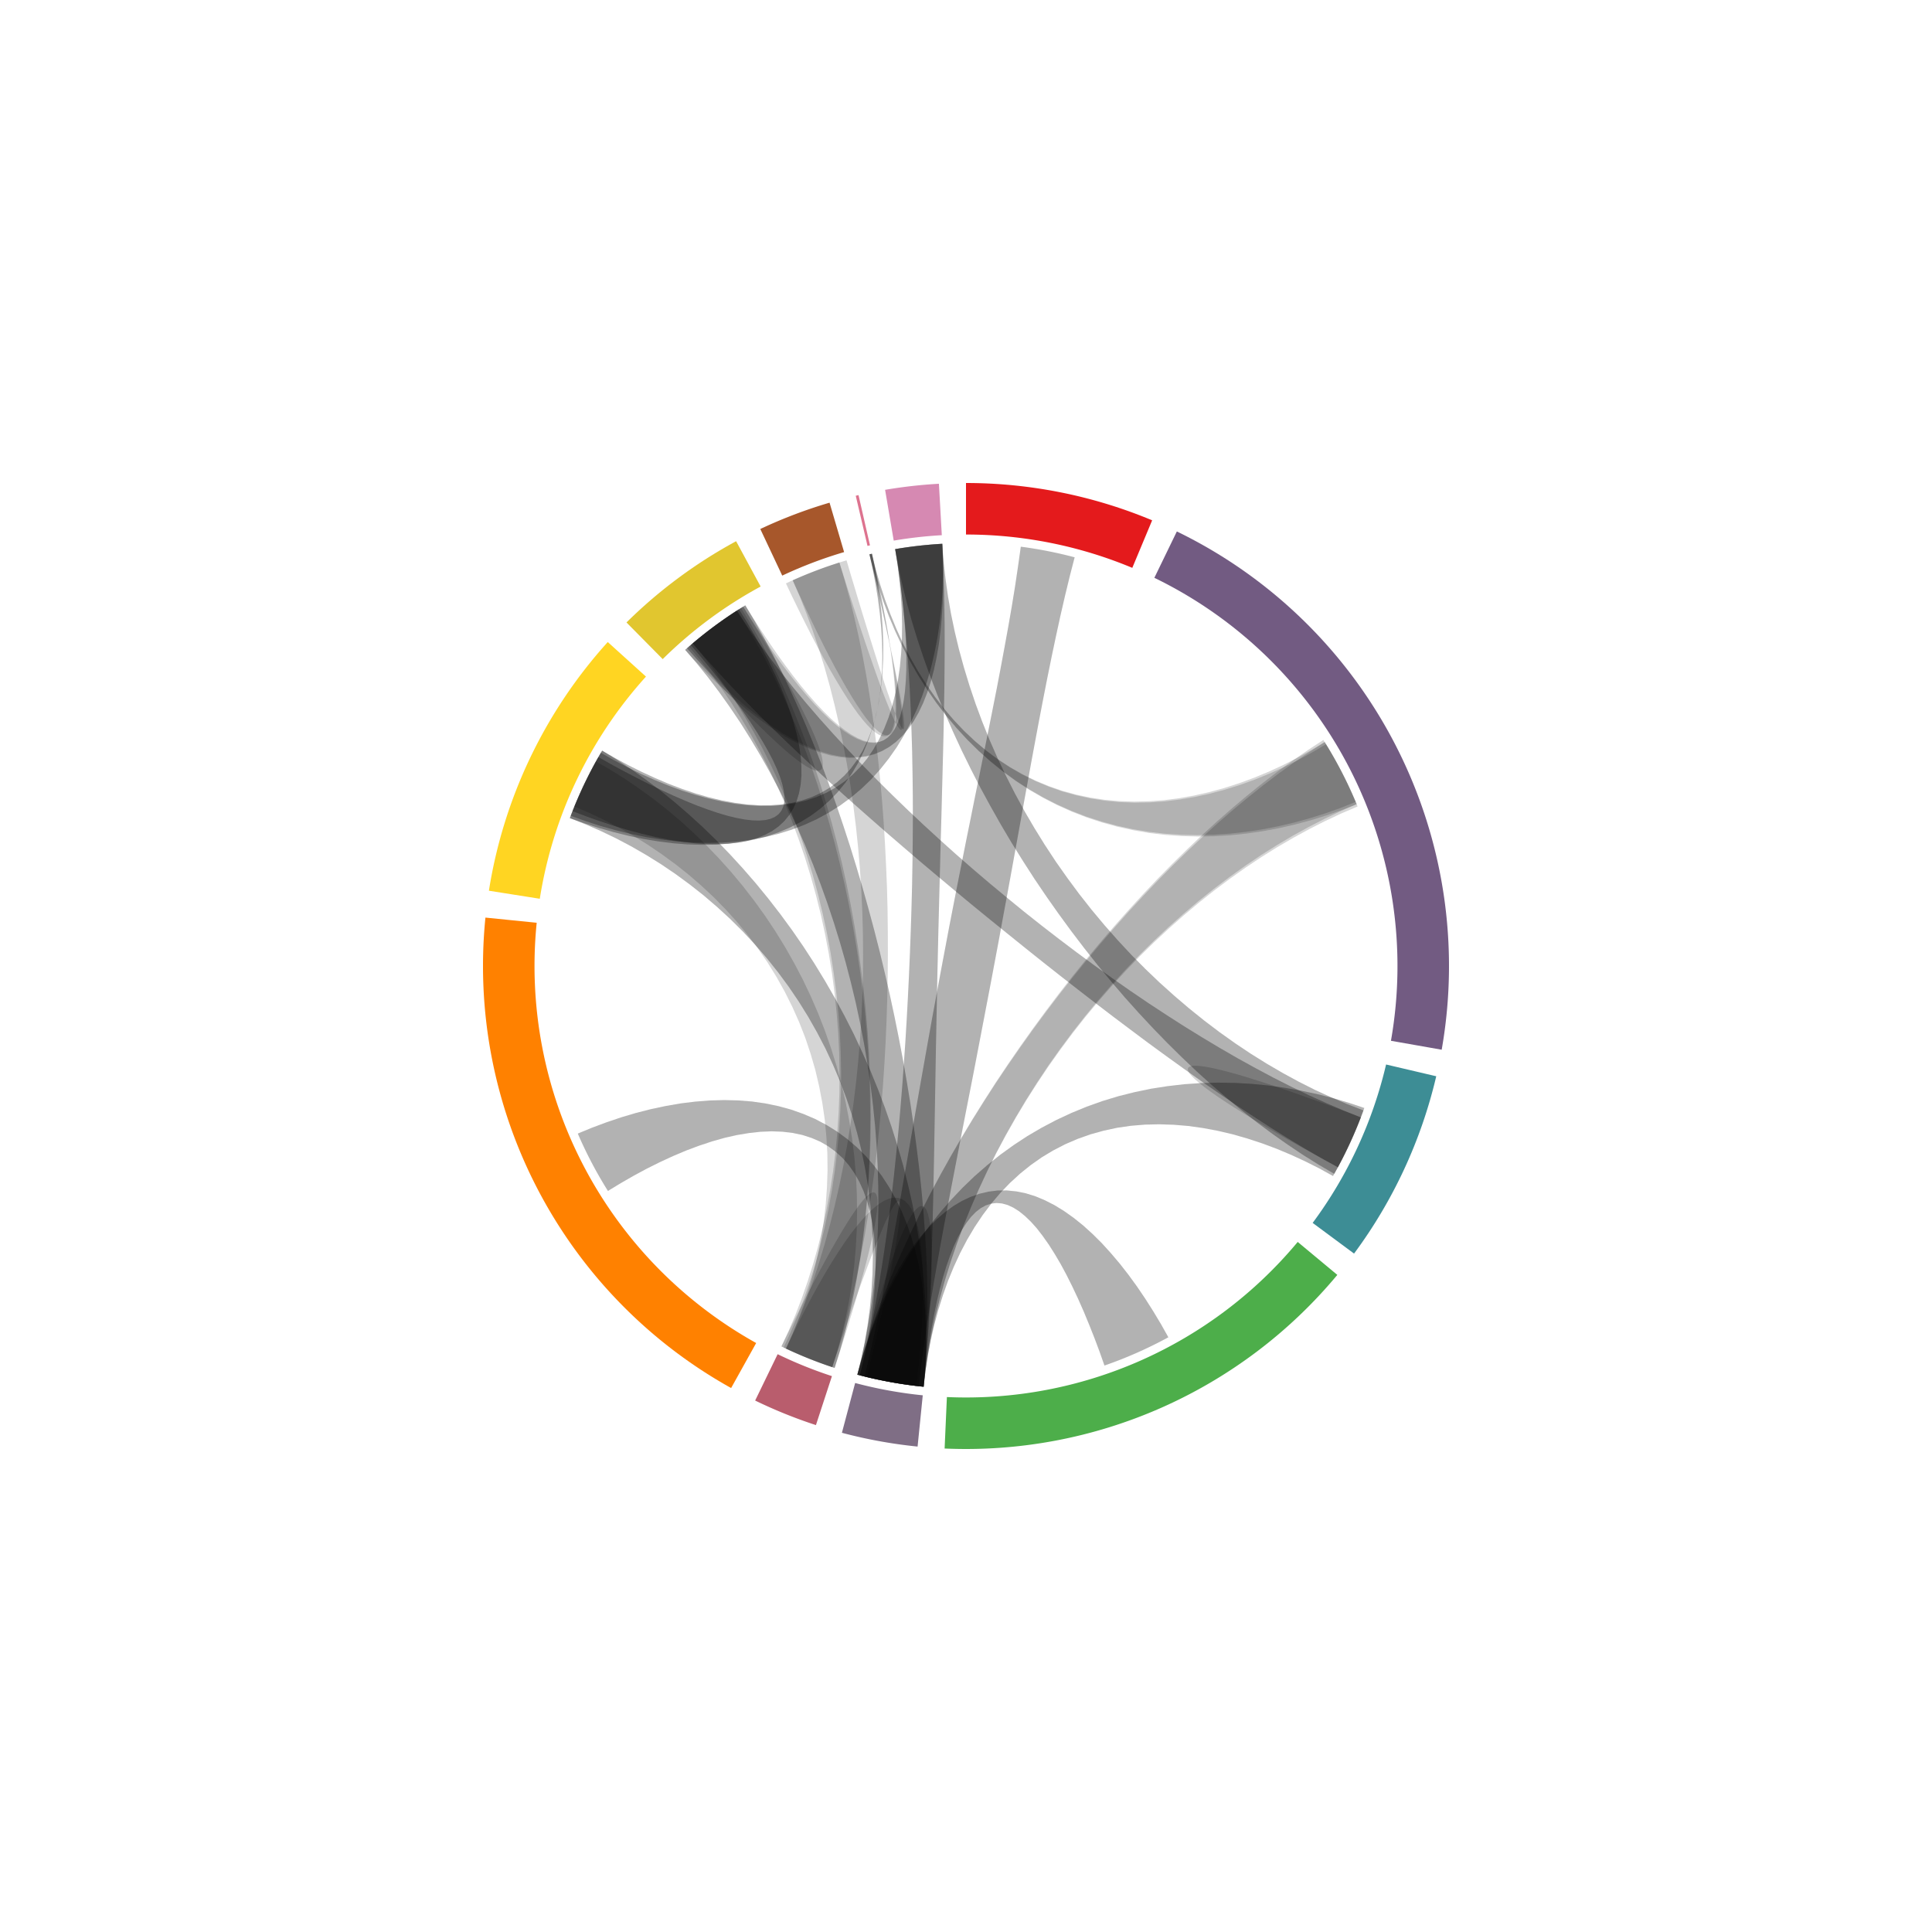 <?xml version="1.0" encoding="utf-8" standalone="no"?>
<!DOCTYPE svg PUBLIC "-//W3C//DTD SVG 1.1//EN" "http://www.w3.org/Graphics/SVG/1.1/DTD/svg11.dtd">
<svg width="3000px" height="3000px" version="1.1" xmlns="http://www.w3.org/2000/svg" xmlns:xlink="http://www.w3.org/1999/xlink">
<g id="ideograms">
<path d="M1500.000,830.000 A670.000,670.000 40.000 0,1 1758.224,881.760 L1789.057,807.941 A750.000,750.000 0.000 0,0 1500.000,750.000 Z" style="stroke-linecap:round;fill:rgb(228,26,28);" />
<path d="M1792.483,897.212 A670.000,670.000 40.000 0,1 2159.859,1616.128 L2238.649,1629.994 A750.000,750.000 0.000 0,0 1827.407,825.237 Z" style="stroke-linecap:round;fill:rgb(114,91,130);" />
<path d="M2152.310,1652.944 A670.000,670.000 40.000 0,1 2038.296,1898.920 L2102.571,1946.552 A750.000,750.000 0.000 0,0 2230.198,1671.206 Z" style="stroke-linecap:round;fill:rgb(61,141,149);" />
<path d="M2015.082,1928.475 A670.000,670.000 40.000 0,1 1470.336,2169.343 L1466.794,2249.265 A750.000,750.000 0.000 0,0 2076.584,1979.636 Z" style="stroke-linecap:round;fill:rgb(77,174,74);" />
<path d="M1432.852,2166.627 A670.000,670.000 40.000 0,1 1327.865,2147.510 L1307.312,2224.825 A750.000,750.000 0.000 0,0 1424.834,2246.224 Z" style="stroke-linecap:round;fill:rgb(127,110,133);" />
<path d="M1291.830,2136.840 A670.000,670.000 40.000 0,1 1207.517,2102.788 L1172.593,2174.763 A750.000,750.000 0.000 0,0 1266.974,2212.881 Z" style="stroke-linecap:round;fill:rgb(185,93,109);" />
<path d="M1174.178,2085.440 A670.000,670.000 40.000 0,1 833.373,1432.852 L753.776,1424.834 A750.000,750.000 0.000 0,0 1135.274,2155.344 Z" style="stroke-linecap:round;fill:rgb(255,129,0);" />
<path d="M838.187,1395.580 A670.000,670.000 40.000 0,1 1003.065,1050.605 L943.729,996.946 A750.000,750.000 0.000 0,0 759.165,1383.112 Z" style="stroke-linecap:round;fill:rgb(255,213,34);" />
<path d="M1029.044,1023.449 A670.000,670.000 40.000 0,1 1181.115,910.753 L1143.039,840.395 A750.000,750.000 0.000 0,0 972.811,966.547 Z" style="stroke-linecap:round;fill:rgb(225,198,47);" />
<path d="M1214.656,893.800 A670.000,670.000 40.000 0,1 1310.722,857.292 L1288.121,780.551 A750.000,750.000 0.000 0,0 1180.585,821.417 Z" style="stroke-linecap:round;fill:rgb(167,87,43);" />
<path d="M1347.056,847.690 A670.000,670.000 40.000 0,1 1350.911,846.798 L1333.109,768.804 A750.000,750.000 0.000 0,0 1328.794,769.802 Z" style="stroke-linecap:round;fill:rgb(221,115,143);" />
<path d="M1387.771,839.466 A670.000,670.000 40.000 0,1 1462.433,831.054 L1457.947,751.180 A750.000,750.000 0.000 0,0 1374.370,760.597 Z" style="stroke-linecap:round;fill:rgb(214,137,178);" />
</g>
<g id="track_0">
<path d="M 1390.015,852.677 A 656.600,656.600 0.00 0,1 1463.2,844.4 L 1463.2,844.4 1464.1,868.6 1464.2,892.8 1463.5,917.2 1461.9,941.4 1459.3,965.5 1455.8,989.4 1451.3,1012.8 1445.9,1035.8 1439.5,1058.3 1432.1,1080.2 1423.7,1101.3 1414.3,1121.7 1403.9,1141.3 1392.6,1160.0 1380.2,1177.7 1366.9,1194.5 1352.7,1210.2 1337.5,1224.8 1321.5,1238.3 1304.6,1250.7 1286.8,1261.9 1268.3,1272.0 1249.0,1280.8 1229.0,1288.4 1208.4,1294.8 1187.1,1300.0 1165.3,1304.0 1143.1,1306.8 1120.3,1308.4 1097.3,1308.8 1073.9,1308.2 1050.3,1306.4 1026.6,1303.5 1002.8,1299.7 979.1,1294.8 955.5,1289.0 932.0,1282.4 908.9,1274.9 886.2,1266.7  A 656.600,656.600 0.00 0,1 933.0,1168.9 L 933.0,1168.9 953.5,1180.5 974.3,1191.4 995.4,1201.7 1016.6,1211.2 1037.9,1219.9 1059.2,1227.7 1080.3,1234.4 1101.2,1240.1 1121.8,1244.7 1142.1,1248.2 1161.9,1250.4 1181.3,1251.5 1200.1,1251.3 1218.2,1249.7 1235.7,1246.9 1252.5,1242.8 1268.5,1237.4 1283.7,1230.7 1298.1,1222.6 1311.6,1213.3 1324.2,1202.7 1335.9,1190.8 1346.6,1177.8 1356.3,1163.5 1365.1,1148.1 1372.9,1131.6 1379.8,1114.1 1385.6,1095.7 1390.5,1076.3 1394.4,1056.1 1397.4,1035.2 1399.4,1013.6 1400.5,991.5 1400.8,968.8 1400.2,945.9 1398.7,922.6 1396.5,899.3 1393.6,875.9 1390.0,852.7  Z" style="stroke-width: 0.0;  fill: rgb(0,0,0); opacity: 0.167;" />
<path d="M 1063.924,1009.122 A 656.600,656.600 0.00 0,1 1157.3,940.0 L 1157.3,940.0 1169.3,959.3 1181.6,978.4 1194.0,997.1 1206.4,1015.2 1218.9,1032.5 1231.3,1049.1 1243.6,1064.8 1255.8,1079.4 1267.7,1092.9 1279.4,1105.2 1290.7,1116.3 1301.7,1125.9 1312.3,1134.2 1322.4,1141.0 1332.1,1146.3 1341.3,1150.1 1349.9,1152.3 1358.0,1152.9 1365.5,1151.9 1372.4,1149.3 1378.8,1145.1 1384.5,1139.3 1389.5,1132.0 1394.0,1123.1 1397.8,1112.8 1401.0,1101.0 1403.5,1087.8 1405.4,1073.3 1406.7,1057.5 1407.4,1040.6 1407.5,1022.5 1407.0,1003.5 1406.0,983.6 1404.4,963.0 1402.4,941.7 1399.9,919.8 1397.0,897.6 1393.7,875.2 1390.0,852.7  A 656.600,656.600 0.00 0,1 1463.2,844.4 L 1463.2,844.4 1464.2,867.6 1464.7,890.7 1464.6,913.6 1463.8,936.2 1462.4,958.4 1460.4,980.0 1457.7,1000.9 1454.2,1021.0 1450.1,1040.2 1445.2,1058.5 1439.7,1075.6 1433.4,1091.6 1426.3,1106.4 1418.6,1119.9 1410.1,1132.1 1400.9,1142.8 1391.1,1152.2 1380.5,1160.1 1369.3,1166.5 1357.5,1171.3 1345.1,1174.7 1332.0,1176.5 1318.4,1176.9 1304.4,1175.7 1289.8,1173.1 1274.8,1168.9 1259.4,1163.4 1243.6,1156.5 1227.5,1148.3 1211.3,1138.8 1194.8,1128.0 1178.2,1116.2 1161.5,1103.3 1144.8,1089.4 1128.2,1074.7 1111.7,1059.2 1095.5,1043.0 1079.5,1026.3 1063.9,1009.1  Z" style="stroke-width: 0.0;  fill: rgb(0,0,0); opacity: 0.167;" />
<path d="M 1295.993,2124.103 A 656.600,656.600 0.00 0,1 1213.4,2090.7 L 1213.4,2090.7 1223.3,2070.4 1233.3,2050.2 1243.2,2030.4 1253.1,2011.1 1262.8,1992.4 1272.3,1974.5 1281.5,1957.4 1290.4,1941.3 1299.0,1926.3 1307.1,1912.5 1314.8,1899.9 1322.0,1888.6 1328.7,1878.8 1334.8,1870.4 1340.4,1863.4 1345.4,1858.1 1349.8,1854.2 1353.5,1852.0 1356.6,1851.4 1359.1,1852.4 1360.9,1855.0 1362.1,1859.2 1362.6,1865.0 1362.4,1872.3 1361.6,1881.2 1360.2,1891.5 1358.2,1903.3 1355.6,1916.4 1352.3,1930.8 1348.6,1946.4 1344.3,1963.1 1339.6,1980.8 1334.3,1999.5 1328.7,2019.0 1322.7,2039.2 1316.4,2059.9 1309.8,2081.1 1303.0,2102.5 1296.0,2124.1  A 656.600,656.600 0.00 0,1 1213.4,2090.7 L 1213.4,2090.7 1223.3,2070.4 1233.3,2050.2 1243.2,2030.4 1253.1,2011.1 1262.8,1992.4 1272.3,1974.5 1281.5,1957.4 1290.4,1941.3 1299.0,1926.3 1307.1,1912.5 1314.8,1899.9 1322.0,1888.6 1328.7,1878.8 1334.8,1870.4 1340.4,1863.4 1345.4,1858.1 1349.8,1854.2 1353.5,1852.0 1356.6,1851.4 1359.1,1852.4 1360.9,1855.0 1362.1,1859.2 1362.6,1865.0 1362.4,1872.3 1361.6,1881.2 1360.2,1891.5 1358.2,1903.3 1355.6,1916.4 1352.3,1930.8 1348.6,1946.4 1344.3,1963.1 1339.6,1980.8 1334.3,1999.5 1328.7,2019.0 1322.7,2039.2 1316.4,2059.9 1309.8,2081.1 1303.0,2102.5 1296.0,2124.1  Z" style="stroke-width: 0.0;  fill: rgb(0,0,0); opacity: 0.167;" />
<path d="M 1063.924,1009.122 A 656.600,656.600 0.00 0,1 1157.3,940.0 L 1157.3,940.0 1171.9,964.6 1186.2,990.1 1200.1,1016.4 1213.7,1043.4 1226.9,1071.1 1239.7,1099.5 1252.3,1128.6 1264.4,1158.2 1276.2,1188.3 1287.6,1219.0 1298.7,1250.1 1309.4,1281.7 1319.8,1313.6 1329.8,1345.9 1339.4,1378.5 1348.6,1411.3 1357.5,1444.4 1366.0,1477.7 1374.0,1511.1 1381.7,1544.7 1388.9,1578.3 1395.7,1611.9 1402.1,1645.6 1408.0,1679.2 1413.5,1712.7 1418.5,1746.1 1423.0,1779.4 1427.1,1812.5 1430.6,1845.3 1433.6,1877.9 1436.0,1910.2 1437.9,1942.2 1439.3,1973.7 1440.0,2004.9 1440.1,2035.6 1439.6,2065.8 1438.5,2095.6 1436.7,2124.7 1434.2,2153.3  A 656.600,656.600 0.00 0,1 1331.3,2134.6 L 1331.3,2134.6 1337.9,2108.0 1343.8,2080.7 1348.9,2052.8 1353.3,2024.3 1356.9,1995.3 1359.8,1965.7 1362.0,1935.7 1363.3,1905.3 1364.0,1874.6 1363.8,1843.5 1362.9,1812.2 1361.3,1780.6 1358.9,1748.9 1355.7,1717.0 1351.8,1685.1 1347.2,1653.1 1341.8,1621.1 1335.7,1589.2 1328.9,1557.4 1321.3,1525.7 1313.1,1494.2 1304.2,1463.0 1294.6,1432.0 1284.4,1401.4 1273.5,1371.1 1262.0,1341.2 1249.9,1311.8 1237.2,1282.9 1223.9,1254.5 1210.0,1226.6 1195.6,1199.4 1180.7,1172.9 1165.3,1147.1 1149.5,1122.0 1133.1,1097.7 1116.4,1074.2 1099.3,1051.6 1081.8,1029.9 1063.9,1009.1  Z" style="stroke-width: 0.0;  fill: rgb(0,0,0); opacity: 0.167;" />
<path d="M 1350.115,860.736 A 656.600,656.600 0.00 0,1 1353.9,859.9 L 1353.9,859.9 1359.7,883.5 1366.4,907.1 1374.0,930.6 1382.5,953.7 1391.9,976.5 1402.1,998.9 1413.2,1020.7 1425.2,1041.8 1438.0,1062.2 1451.6,1081.8 1466.0,1100.5 1481.2,1118.3 1497.2,1135.1 1513.9,1150.8 1531.4,1165.4 1549.5,1178.9 1568.3,1191.2 1587.7,1202.2 1607.7,1212.0 1628.3,1220.6 1649.3,1227.9 1670.9,1233.8 1692.8,1238.5 1715.2,1241.9 1737.8,1243.9 1760.8,1244.7 1783.9,1244.2 1807.3,1242.5 1830.7,1239.5 1854.2,1235.3 1877.7,1230.0 1901.1,1223.6 1924.4,1216.1 1947.5,1207.6 1970.2,1198.2 1992.6,1187.9 2014.6,1176.7 2036.1,1164.8 2057.0,1152.3  A 656.600,656.600 0.00 0,1 2106.6,1248.7 L 2106.6,1248.7 2083.5,1257.8 2059.8,1266.1 2035.7,1273.6 2011.1,1280.2 1986.3,1285.9 1961.1,1290.6 1935.8,1294.3 1910.4,1297.0 1885.0,1298.5 1859.6,1298.9 1834.2,1298.2 1809.1,1296.4 1784.1,1293.4 1759.5,1289.1 1735.1,1283.7 1711.1,1277.1 1687.6,1269.4 1664.5,1260.4 1642.0,1250.3 1620.0,1239.0 1598.6,1226.6 1577.9,1213.1 1557.8,1198.5 1538.5,1182.9 1519.9,1166.3 1502.0,1148.7 1485.0,1130.2 1468.8,1110.8 1453.5,1090.7 1439.0,1069.8 1425.4,1048.2 1412.7,1026.0 1401.0,1003.3 1390.1,980.2 1380.2,956.7 1371.3,932.9 1363.3,908.9 1356.2,884.8 1350.1,860.7  Z" style="stroke-width: 0.0;  fill: rgb(0,0,0); opacity: 0.167;" />
<path d="M 1075.640,998.959 A 656.600,656.600 0.00 0,1 1144.1,948.2 L 1144.1,948.2 1158.8,971.8 1173.0,996.2 1186.8,1021.4 1200.1,1047.5 1212.9,1074.3 1225.2,1101.8 1237.0,1130.0 1248.3,1158.8 1259.1,1188.2 1269.3,1218.1 1278.9,1248.6 1288.0,1279.4 1296.5,1310.7 1304.4,1342.4 1311.8,1374.4 1318.5,1406.6 1324.6,1439.1 1330.1,1471.8 1335.0,1504.6 1339.3,1537.5 1342.9,1570.5 1345.9,1603.5 1348.2,1636.4 1349.9,1669.3 1350.9,1702.1 1351.3,1734.8 1351.0,1767.2 1350.1,1799.3 1348.5,1831.2 1346.2,1862.8 1343.3,1893.9 1339.7,1924.6 1335.4,1954.9 1330.5,1984.7 1324.9,2013.8 1318.7,2042.4 1311.8,2070.4 1304.2,2097.6 1296.0,2124.1  A 656.600,656.600 0.00 0,1 1216.9,2092.4 L 1216.9,2092.4 1228.0,2068.1 1238.5,2042.9 1248.3,2017.0 1257.4,1990.4 1265.8,1963.2 1273.4,1935.4 1280.3,1907.0 1286.4,1878.1 1291.7,1848.8 1296.2,1819.0 1299.8,1789.0 1302.7,1758.6 1304.7,1728.0 1305.8,1697.2 1306.1,1666.2 1305.5,1635.1 1304.1,1604.0 1301.8,1572.9 1298.6,1541.8 1294.6,1510.8 1289.8,1479.9 1284.1,1449.2 1277.5,1418.7 1270.2,1388.5 1262.1,1358.6 1253.1,1329.1 1243.4,1300.0 1233.0,1271.4 1221.8,1243.2 1209.9,1215.6 1197.3,1188.6 1184.1,1162.2 1170.2,1136.5 1155.8,1111.5 1140.7,1087.3 1125.2,1063.9 1109.1,1041.3 1092.6,1019.7 1075.6,999.0  Z" style="stroke-width: 0.0;  fill: rgb(0,0,0); opacity: 0.167;" />
<path d="M 1434.195,2153.294 A 656.600,656.600 0.00 0,1 1331.3,2134.6 L 1331.3,2134.6 1337.2,2112.7 1343.2,2091.0 1349.2,2069.6 1355.3,2048.8 1361.4,2028.6 1367.4,2009.2 1373.3,1990.7 1379.2,1973.3 1384.9,1956.9 1390.4,1941.8 1395.8,1928.0 1401.0,1915.6 1406.0,1904.7 1410.8,1895.3 1415.3,1887.5 1419.5,1881.3 1423.5,1876.8 1427.2,1873.9 1430.5,1872.8 1433.6,1873.3 1436.4,1875.6 1438.8,1879.5 1440.9,1885.2 1442.7,1892.5 1444.2,1901.4 1445.3,1911.9 1446.1,1923.8 1446.6,1937.3 1446.8,1952.1 1446.7,1968.2 1446.3,1985.5 1445.6,2003.9 1444.6,2023.3 1443.4,2043.5 1442.0,2064.6 1440.3,2086.2 1438.4,2108.3 1436.4,2130.7 1434.2,2153.3  A 656.600,656.600 0.00 0,1 1331.3,2134.6 L 1331.3,2134.6 1337.2,2112.7 1343.2,2091.0 1349.2,2069.6 1355.3,2048.8 1361.4,2028.6 1367.4,2009.2 1373.3,1990.7 1379.2,1973.3 1384.9,1956.9 1390.4,1941.8 1395.8,1928.0 1401.0,1915.6 1406.0,1904.7 1410.8,1895.3 1415.3,1887.5 1419.5,1881.3 1423.5,1876.8 1427.2,1873.9 1430.5,1872.8 1433.6,1873.3 1436.4,1875.6 1438.8,1879.5 1440.9,1885.2 1442.7,1892.5 1444.2,1901.4 1445.3,1911.9 1446.1,1923.8 1446.6,1937.3 1446.8,1952.1 1446.7,1968.2 1446.3,1985.5 1445.6,2003.9 1444.6,2023.3 1443.4,2043.5 1442.0,2064.6 1440.3,2086.2 1438.4,2108.3 1436.4,2130.7 1434.2,2153.3  Z" style="stroke-width: 0.0;  fill: rgb(0,0,0); opacity: 0.167;" />
<path d="M 1220.363,905.924 A 656.600,656.600 0.00 0,1 1314.5,870.1 L 1314.5,870.1 1320.9,891.9 1327.4,913.4 1333.7,934.6 1340.0,955.3 1346.2,975.4 1352.2,994.7 1358.0,1013.2 1363.5,1030.6 1368.8,1046.9 1373.8,1062.1 1378.5,1075.9 1382.9,1088.4 1386.9,1099.4 1390.5,1108.9 1393.7,1116.9 1396.5,1123.3 1398.9,1128.0 1400.8,1131.1 1402.3,1132.5 1403.4,1132.2 1404.0,1130.2 1404.2,1126.6 1403.9,1121.3 1403.2,1114.4 1402.0,1105.9 1400.5,1095.8 1398.5,1084.2 1396.1,1071.3 1393.3,1056.9 1390.2,1041.3 1386.8,1024.5 1383.0,1006.6 1378.9,987.7 1374.6,967.9 1370.0,947.4 1365.3,926.3 1360.3,904.7 1355.3,882.8 1350.1,860.7  A 656.600,656.600 0.00 0,1 1353.9,859.9 L 1353.9,859.9 1358.9,882.0 1363.6,904.1 1368.1,925.8 1372.2,947.2 1376.1,967.9 1379.5,988.0 1382.5,1007.3 1385.1,1025.7 1387.2,1043.0 1388.8,1059.1 1389.9,1074.1 1390.5,1087.7 1390.5,1100.0 1390.0,1110.8 1388.9,1120.2 1387.2,1128.0 1384.9,1134.2 1382.1,1138.9 1378.7,1141.9 1374.7,1143.2 1370.2,1143.0 1365.1,1141.1 1359.5,1137.6 1353.3,1132.5 1346.7,1125.8 1339.6,1117.6 1332.0,1107.9 1324.1,1096.8 1315.7,1084.4 1307.0,1070.6 1298.0,1055.7 1288.7,1039.7 1279.2,1022.6 1269.5,1004.7 1259.7,986.0 1249.9,966.6 1240.0,946.7 1230.1,926.4 1220.4,905.9  Z" style="stroke-width: 0.0;  fill: rgb(0,0,0); opacity: 0.167;" />
<path d="M 1434.195,2153.294 A 656.600,656.600 0.00 0,1 1331.3,2134.6 L 1331.3,2134.6 1337.6,2112.1 1344.5,2089.9 1351.9,2067.9 1359.9,2046.5 1368.5,2025.7 1377.5,2005.5 1387.1,1986.3 1397.2,1967.9 1407.8,1950.6 1418.8,1934.4 1430.3,1919.4 1442.2,1905.8 1454.4,1893.4 1467.1,1882.5 1480.0,1873.0 1493.3,1865.0 1506.9,1858.6 1520.8,1853.7 1534.8,1850.4 1549.1,1848.6 1563.6,1848.5 1578.2,1850.0 1593.0,1853.0 1607.8,1857.6 1622.6,1863.8 1637.5,1871.4 1652.3,1880.5 1667.1,1891.0 1681.8,1902.8 1696.3,1915.9 1710.7,1930.2 1724.8,1945.7 1738.7,1962.1 1752.3,1979.5 1765.6,1997.8 1778.4,2016.7 1790.8,2036.2 1802.8,2056.2 1814.2,2076.5  A 656.600,656.600 0.00 0,1 1715.0,2120.4 L 1715.0,2120.4 1707.4,2098.8 1699.4,2077.5 1691.1,2056.6 1682.7,2036.3 1674.0,2016.6 1665.1,1997.7 1656.1,1979.7 1647.0,1962.8 1637.7,1947.0 1628.5,1932.5 1619.2,1919.3 1610.0,1907.4 1600.7,1897.0 1591.5,1888.2 1582.5,1880.9 1573.5,1875.2 1564.6,1871.1 1555.9,1868.7 1547.4,1868.0 1539.0,1869.0 1530.8,1871.7 1522.9,1876.0 1515.2,1882.0 1507.8,1889.6 1500.7,1898.8 1493.8,1909.6 1487.2,1921.8 1480.9,1935.5 1475.0,1950.5 1469.3,1966.8 1464.0,1984.3 1459.0,2002.8 1454.4,2022.4 1450.2,2042.8 1446.2,2064.0 1442.7,2085.7 1439.5,2108.0 1436.7,2130.6 1434.2,2153.3  Z" style="stroke-width: 0.0;  fill: rgb(0,0,0); opacity: 0.167;" />
<path d="M 1350.115,860.736 A 656.600,656.600 0.00 0,1 1353.9,859.9 L 1353.9,859.9 1358.9,882.0 1363.6,904.0 1368.1,925.8 1372.3,947.1 1376.2,967.8 1379.8,987.9 1382.9,1007.1 1385.6,1025.4 1387.8,1042.6 1389.6,1058.8 1390.9,1073.6 1391.6,1087.2 1391.9,1099.4 1391.5,1110.1 1390.7,1119.3 1389.2,1127.0 1387.2,1133.1 1384.7,1137.6 1381.6,1140.5 1377.9,1141.7 1373.7,1141.3 1369.0,1139.3 1363.7,1135.6 1357.9,1130.3 1351.7,1123.5 1344.9,1115.1 1337.8,1105.2 1330.2,1093.9 1322.3,1081.3 1314.0,1067.4 1305.4,1052.3 1296.5,1036.1 1287.4,1018.8 1278.2,1000.7 1268.8,981.8 1259.3,962.2 1249.8,942.2 1240.3,921.7 1230.9,901.1  A 656.600,656.600 0.00 0,1 1303.4,873.5 L 1303.4,873.5 1310.2,895.1 1317.0,916.6 1323.8,937.6 1330.5,958.2 1337.1,978.2 1343.5,997.4 1349.8,1015.7 1355.8,1033.0 1361.5,1049.2 1366.9,1064.2 1372.0,1077.9 1376.8,1090.2 1381.2,1101.1 1385.2,1110.5 1388.8,1118.4 1392.0,1124.6 1394.8,1129.2 1397.1,1132.2 1398.9,1133.5 1400.3,1133.1 1401.2,1131.1 1401.7,1127.3 1401.7,1122.0 1401.3,1115.0 1400.4,1106.4 1399.1,1096.2 1397.3,1084.6 1395.1,1071.6 1392.5,1057.2 1389.6,1041.5 1386.3,1024.6 1382.6,1006.7 1378.6,987.8 1374.4,968.0 1369.9,947.4 1365.2,926.3 1360.3,904.7 1355.3,882.8 1350.1,860.7  Z" style="stroke-width: 0.0;  fill: rgb(0,0,0); opacity: 0.167;" />
<path d="M 1390.015,852.677 A 656.600,656.600 0.00 0,1 1463.2,844.4 L 1463.2,844.4 1465.1,871.1 1468.1,898.1 1471.9,925.4 1476.7,953.0 1482.5,980.9 1489.2,1008.8 1496.9,1036.9 1505.5,1065.0 1515.0,1093.2 1525.4,1121.2 1536.7,1149.2 1548.9,1177.0 1562.0,1204.6 1575.9,1232.0 1590.6,1259.1 1606.2,1285.8 1622.5,1312.1 1639.6,1338.1 1657.5,1363.5 1676.0,1388.5 1695.3,1413.0 1715.2,1436.8 1735.7,1460.1 1756.8,1482.7 1778.5,1504.6 1800.7,1525.8 1823.4,1546.2 1846.5,1565.9 1870.0,1584.8 1893.9,1602.9 1918.1,1620.1 1942.5,1636.4 1967.2,1651.8 1992.1,1666.3 2017.1,1679.9 2042.1,1692.5 2067.2,1704.0 2092.2,1714.6 2117.1,1724.2  A 656.600,656.600 0.00 0,1 2071.8,1822.7 L 2071.8,1822.7 2047.9,1808.7 2023.9,1793.7 2000.0,1777.7 1976.1,1760.9 1952.2,1743.1 1928.5,1724.5 1905.0,1705.0 1881.6,1684.8 1858.4,1663.8 1835.4,1642.0 1812.7,1619.6 1790.3,1596.5 1768.2,1572.8 1746.4,1548.5 1725.1,1523.6 1704.1,1498.2 1683.6,1472.3 1663.5,1445.9 1643.9,1419.1 1624.8,1392.0 1606.2,1364.5 1588.3,1336.7 1570.8,1308.6 1554.0,1280.2 1537.9,1251.7 1522.3,1223.0 1507.5,1194.2 1493.3,1165.3 1479.9,1136.3 1467.2,1107.3 1455.3,1078.4 1444.2,1049.5 1433.9,1020.8 1424.4,992.2 1415.7,963.7 1408.0,935.5 1401.1,907.6 1395.1,880.0 1390.0,852.7  Z" style="stroke-width: 0.0;  fill: rgb(0,0,0); opacity: 0.167;" />
<path d="M 2118.462,1720.517 A 656.600,656.600 0.00 0,1 2069.9,1826.1 L 2069.9,1826.1 2048.8,1814.4 2027.1,1803.5 2005.0,1793.3 1982.6,1783.9 1959.9,1775.4 1937.0,1767.9 1914.0,1761.3 1891.0,1755.9 1868.0,1751.6 1845.2,1748.4 1822.5,1746.5 1800.0,1745.8 1777.9,1746.3 1756.1,1748.1 1734.7,1751.2 1713.8,1755.7 1693.3,1761.4 1673.5,1768.4 1654.2,1776.7 1635.6,1786.3 1617.6,1797.1 1600.4,1809.2 1583.9,1822.5 1568.1,1837.0 1553.1,1852.6 1539.0,1869.3 1525.7,1887.0 1513.2,1905.7 1501.6,1925.3 1490.9,1945.7 1481.1,1966.9 1472.1,1988.8 1464.1,2011.3 1456.9,2034.3 1450.6,2057.7 1445.2,2081.4 1440.7,2105.3 1437.0,2129.3 1434.2,2153.3  A 656.600,656.600 0.00 0,1 1331.3,2134.6 L 1331.3,2134.6 1338.2,2110.5 1346.1,2086.3 1354.9,2062.3 1364.7,2038.5 1375.4,2014.9 1387.1,1991.6 1399.8,1968.8 1413.3,1946.5 1427.8,1924.7 1443.2,1903.6 1459.4,1883.2 1476.5,1863.5 1494.4,1844.6 1513.1,1826.6 1532.6,1809.6 1552.8,1793.4 1573.7,1778.3 1595.3,1764.1 1617.5,1751.1 1640.3,1739.1 1663.7,1728.2 1687.5,1718.4 1711.9,1709.7 1736.6,1702.2 1761.7,1695.9 1787.2,1690.6 1812.8,1686.6 1838.7,1683.6 1864.8,1681.8 1890.9,1681.1 1917.0,1681.5 1943.1,1683.0 1969.0,1685.5 1994.8,1689.1 2020.4,1693.6 2045.6,1699.0 2070.4,1705.3 2094.7,1712.5 2118.5,1720.5  Z" style="stroke-width: 0.0;  fill: rgb(0,0,0); opacity: 0.167;" />
<path d="M 1390.015,852.677 A 656.600,656.600 0.00 0,1 1463.2,844.4 L 1463.2,844.4 1464.2,867.6 1464.7,890.7 1464.6,913.6 1463.9,936.2 1462.5,958.3 1460.5,979.9 1457.8,1000.8 1454.4,1020.9 1450.3,1040.1 1445.5,1058.3 1439.9,1075.4 1433.7,1091.3 1426.7,1106.1 1419.0,1119.5 1410.6,1131.6 1401.5,1142.3 1391.7,1151.6 1381.3,1159.4 1370.1,1165.7 1358.4,1170.5 1346.0,1173.8 1333.1,1175.6 1319.6,1175.8 1305.6,1174.6 1291.1,1171.8 1276.2,1167.6 1260.9,1162.0 1245.3,1155.0 1229.3,1146.7 1213.1,1137.1 1196.8,1126.2 1180.3,1114.3 1163.7,1101.3 1147.1,1087.3 1130.7,1072.5 1114.3,1056.9 1098.2,1040.6 1082.3,1023.8 1066.8,1006.6  A 656.600,656.600 0.00 0,1 1154.0,942.0 L 1154.0,942.0 1166.1,961.3 1178.5,980.3 1191.0,998.9 1203.6,1016.9 1216.2,1034.2 1228.8,1050.7 1241.2,1066.3 1253.5,1080.8 1265.5,1094.3 1277.3,1106.5 1288.8,1117.5 1299.9,1127.1 1310.6,1135.3 1320.9,1142.0 1330.6,1147.2 1339.9,1150.9 1348.7,1153.0 1356.9,1153.6 1364.5,1152.5 1371.5,1149.9 1378.0,1145.6 1383.7,1139.8 1388.9,1132.4 1393.4,1123.5 1397.3,1113.1 1400.5,1101.2 1403.1,1088.0 1405.1,1073.5 1406.4,1057.7 1407.2,1040.7 1407.3,1022.6 1406.9,1003.6 1405.9,983.7 1404.4,963.0 1402.4,941.7 1399.9,919.9 1397.0,897.7 1393.7,875.2 1390.0,852.7  Z" style="stroke-width: 0.0;  fill: rgb(0,0,0); opacity: 0.167;" />
<path d="M 1075.640,998.959 A 656.600,656.600 0.00 0,1 1144.1,948.2 L 1144.1,948.2 1160.0,972.2 1176.8,996.2 1194.5,1020.2 1212.9,1044.2 1232.2,1068.2 1252.2,1092.2 1272.9,1116.2 1294.3,1140.1 1316.3,1163.9 1338.9,1187.7 1362.1,1211.3 1385.8,1234.8 1410.0,1258.2 1434.7,1281.4 1459.8,1304.4 1485.2,1327.2 1511.1,1349.8 1537.3,1372.1 1563.8,1394.1 1590.5,1415.9 1617.5,1437.3 1644.7,1458.3 1672.1,1479.0 1699.7,1499.3 1727.3,1519.1 1755.1,1538.5 1782.9,1557.4 1810.8,1575.7 1838.7,1593.6 1866.6,1610.8 1894.5,1627.5 1922.2,1643.5 1949.9,1658.8 1977.5,1673.5 2005.0,1687.4 2032.3,1700.6 2059.4,1712.9 2086.4,1724.4 2113.1,1735.1  A 656.600,656.600 0.00 0,1 2077.5,1812.5 L 2077.5,1812.5 2051.4,1798.1 2025.2,1782.9 1998.8,1767.0 1972.3,1750.4 1945.7,1733.2 1918.9,1715.5 1892.0,1697.2 1864.9,1678.5 1837.8,1659.2 1810.6,1639.6 1783.2,1619.6 1755.9,1599.2 1728.4,1578.5 1701.0,1557.6 1673.5,1536.3 1646.0,1514.9 1618.5,1493.2 1591.1,1471.3 1563.8,1449.3 1536.5,1427.2 1509.3,1405.0 1482.3,1382.6 1455.5,1360.2 1428.8,1337.7 1402.4,1315.1 1376.3,1292.6 1350.4,1269.9 1324.8,1247.3 1299.6,1224.7 1274.8,1202.1 1250.5,1179.5 1226.5,1156.9 1203.1,1134.3 1180.3,1111.7 1158.0,1089.1 1136.4,1066.6 1115.4,1044.0 1095.1,1021.5 1075.6,999.0  Z" style="stroke-width: 0.0;  fill: rgb(0,0,0); opacity: 0.167;" />
<path d="M 2113.081,1735.063 A 656.600,656.600 0.00 0,1 2077.5,1812.5 L 2077.5,1812.5 2051.4,1798.1 2025.2,1782.9 1998.8,1767.0 1972.3,1750.4 1945.7,1733.2 1918.9,1715.5 1892.0,1697.2 1864.9,1678.5 1837.8,1659.2 1810.6,1639.6 1783.2,1619.6 1755.9,1599.2 1728.4,1578.5 1701.0,1557.6 1673.5,1536.3 1646.0,1514.9 1618.5,1493.2 1591.1,1471.3 1563.8,1449.3 1536.5,1427.2 1509.3,1405.0 1482.3,1382.6 1455.5,1360.2 1428.8,1337.7 1402.4,1315.1 1376.3,1292.6 1350.4,1269.9 1324.8,1247.3 1299.6,1224.7 1274.8,1202.1 1250.5,1179.5 1226.5,1156.9 1203.1,1134.3 1180.3,1111.7 1158.0,1089.1 1136.4,1066.6 1115.4,1044.0 1095.1,1021.5 1075.6,999.0  A 656.600,656.600 0.00 0,1 1144.1,948.2 L 1144.1,948.2 1160.0,972.2 1176.8,996.2 1194.5,1020.2 1212.9,1044.2 1232.2,1068.2 1252.2,1092.2 1272.9,1116.2 1294.3,1140.1 1316.3,1163.9 1338.9,1187.7 1362.1,1211.3 1385.8,1234.8 1410.0,1258.2 1434.7,1281.4 1459.8,1304.4 1485.2,1327.2 1511.1,1349.8 1537.3,1372.1 1563.8,1394.1 1590.5,1415.9 1617.5,1437.3 1644.7,1458.3 1672.1,1479.0 1699.7,1499.3 1727.3,1519.1 1755.1,1538.5 1782.9,1557.4 1810.8,1575.7 1838.7,1593.6 1866.6,1610.8 1894.5,1627.5 1922.2,1643.5 1949.9,1658.8 1977.5,1673.5 2005.0,1687.4 2032.3,1700.6 2059.4,1712.9 2086.4,1724.4 2113.1,1735.1  Z" style="stroke-width: 0.0;  fill: rgb(0,0,0); opacity: 0.167;" />
<path d="M 1434.195,2153.294 A 656.600,656.600 0.00 0,1 1331.3,2134.6 L 1331.3,2134.6 1339.0,2107.3 1347.5,2079.8 1356.9,2052.0 1367.2,2024.0 1378.3,1995.7 1390.1,1967.3 1402.8,1938.8 1416.1,1910.1 1430.2,1881.4 1444.9,1852.7 1460.3,1823.9 1476.3,1795.2 1492.9,1766.5 1510.1,1737.9 1527.9,1709.4 1546.1,1681.0 1564.9,1652.9 1584.1,1625.0 1603.8,1597.3 1623.9,1569.9 1644.4,1542.8 1665.3,1516.1 1686.5,1489.8 1708.1,1463.9 1730.0,1438.4 1752.1,1413.5 1774.5,1389.0 1797.1,1365.1 1820.0,1341.8 1843.0,1319.2 1866.2,1297.1 1889.5,1275.8 1913.0,1255.2 1936.5,1235.4 1960.1,1216.4 1983.8,1198.2 2007.5,1180.9 2031.2,1164.5 2054.9,1149.0  A 656.600,656.600 0.00 0,1 2108.1,1252.3 L 2108.1,1252.3 2083.3,1262.9 2058.3,1274.6 2033.4,1287.2 2008.5,1300.8 1983.6,1315.3 1958.8,1330.8 1934.2,1347.2 1909.8,1364.5 1885.6,1382.6 1861.8,1401.5 1838.2,1421.3 1815.0,1441.8 1792.2,1463.0 1769.8,1484.9 1747.9,1507.6 1726.5,1530.8 1705.7,1554.7 1685.4,1579.1 1665.7,1604.1 1646.7,1629.6 1628.3,1655.5 1610.6,1681.9 1593.6,1708.6 1577.3,1735.7 1561.8,1763.1 1547.0,1790.7 1533.1,1818.6 1520.0,1846.7 1507.7,1874.8 1496.3,1903.1 1485.8,1931.4 1476.1,1959.7 1467.3,1987.9 1459.5,2016.1 1452.5,2044.0 1446.5,2071.8 1441.5,2099.3 1437.4,2126.5 1434.2,2153.3  Z" style="stroke-width: 0.0;  fill: rgb(0,0,0); opacity: 0.167;" />
<path d="M 1434.195,2153.294 A 656.600,656.600 0.00 0,1 1331.3,2134.6 L 1331.3,2134.6 1337.9,2108.0 1343.8,2080.7 1348.9,2052.8 1353.3,2024.3 1356.9,1995.3 1359.8,1965.7 1362.0,1935.7 1363.3,1905.3 1364.0,1874.6 1363.8,1843.5 1362.9,1812.2 1361.3,1780.6 1358.9,1748.9 1355.7,1717.0 1351.8,1685.1 1347.2,1653.1 1341.8,1621.1 1335.7,1589.2 1328.9,1557.4 1321.3,1525.7 1313.1,1494.2 1304.2,1463.0 1294.6,1432.0 1284.4,1401.4 1273.5,1371.1 1262.0,1341.2 1249.9,1311.8 1237.2,1282.9 1223.9,1254.5 1210.0,1226.6 1195.6,1199.4 1180.7,1172.9 1165.3,1147.1 1149.5,1122.0 1133.1,1097.7 1116.4,1074.2 1099.3,1051.6 1081.8,1029.9 1063.9,1009.1  A 656.600,656.600 0.00 0,1 1157.3,940.0 L 1157.3,940.0 1171.9,964.6 1186.2,990.1 1200.1,1016.4 1213.7,1043.4 1226.9,1071.1 1239.7,1099.5 1252.3,1128.6 1264.4,1158.2 1276.2,1188.3 1287.6,1219.0 1298.7,1250.1 1309.4,1281.7 1319.8,1313.6 1329.8,1345.9 1339.4,1378.5 1348.6,1411.3 1357.5,1444.4 1366.0,1477.7 1374.0,1511.1 1381.7,1544.7 1388.9,1578.3 1395.7,1611.9 1402.1,1645.6 1408.0,1679.2 1413.5,1712.7 1418.5,1746.1 1423.0,1779.4 1427.1,1812.5 1430.6,1845.3 1433.6,1877.9 1436.0,1910.2 1437.9,1942.2 1439.3,1973.7 1440.0,2004.9 1440.1,2035.6 1439.6,2065.8 1438.5,2095.6 1436.7,2124.7 1434.2,2153.3  Z" style="stroke-width: 0.0;  fill: rgb(0,0,0); opacity: 0.167;" />
<path d="M 884.860,1270.377 A 656.600,656.600 0.00 0,1 935.0,1165.6 L 935.0,1165.6 955.2,1177.2 975.8,1188.3 996.7,1198.7 1017.6,1208.3 1038.5,1217.2 1059.3,1225.1 1080.0,1232.1 1100.4,1238.0 1120.4,1242.8 1140.1,1246.5 1159.2,1249.1 1177.8,1250.4 1195.8,1250.4 1213.0,1249.2 1229.6,1246.7 1245.4,1242.9 1260.3,1237.8 1274.4,1231.4 1287.6,1223.6 1299.9,1214.6 1311.2,1204.3 1321.6,1192.8 1330.9,1180.1 1339.3,1166.2 1346.7,1151.1 1353.0,1135.0 1358.3,1117.8 1362.6,1099.7 1366.0,1080.7 1368.3,1060.8 1369.7,1040.3 1370.1,1019.0 1369.7,997.2 1368.4,975.0 1366.2,952.4 1363.2,929.5 1359.5,906.6 1355.1,883.6 1350.1,860.7  A 656.600,656.600 0.00 0,1 1353.9,859.9 L 1353.9,859.9 1358.8,883.1 1363.0,906.6 1366.4,930.1 1369.0,953.7 1370.7,977.1 1371.5,1000.3 1371.3,1023.1 1370.2,1045.6 1368.0,1067.5 1364.8,1088.9 1360.5,1109.6 1355.2,1129.5 1348.7,1148.7 1341.2,1166.9 1332.7,1184.3 1323.0,1200.7 1312.3,1216.0 1300.5,1230.3 1287.7,1243.5 1273.9,1255.6 1259.1,1266.6 1243.4,1276.3 1226.7,1284.9 1209.2,1292.3 1190.9,1298.5 1171.8,1303.5 1152.0,1307.3 1131.5,1310.0 1110.4,1311.5 1088.8,1311.8 1066.8,1311.1 1044.4,1309.3 1021.7,1306.4 998.8,1302.6 975.8,1297.8 952.8,1292.1 929.9,1285.6 907.2,1278.3 884.9,1270.4  Z" style="stroke-width: 0.0;  fill: rgb(0,0,0); opacity: 0.167;" />
<path d="M 944.041,1849.332 A 656.600,656.600 0.00 0,1 897.2,1760.2 L 897.2,1760.2 919.3,1751.1 941.8,1742.7 964.6,1735.0 987.5,1728.2 1010.6,1722.3 1033.7,1717.4 1056.7,1713.4 1079.5,1710.6 1102.1,1708.8 1124.3,1708.2 1146.2,1708.7 1167.6,1710.4 1188.5,1713.4 1208.8,1717.6 1228.5,1723.0 1247.4,1729.7 1265.7,1737.5 1283.1,1746.7 1299.7,1757.0 1315.5,1768.6 1330.4,1781.3 1344.4,1795.2 1357.4,1810.2 1369.5,1826.3 1380.6,1843.4 1390.7,1861.4 1399.9,1880.5 1408.0,1900.3 1415.1,1921.0 1421.2,1942.4 1426.4,1964.5 1430.6,1987.1 1433.8,2010.2 1436.0,2033.7 1437.4,2057.5 1437.8,2081.4 1437.4,2105.5 1436.2,2129.5 1434.2,2153.3  A 656.600,656.600 0.00 0,1 1335.1,2135.5 L 1335.1,2135.5 1340.6,2112.9 1345.6,2090.2 1349.9,2067.4 1353.4,2044.8 1356.2,2022.5 1358.2,2000.5 1359.4,1979.0 1359.6,1958.1 1358.9,1937.9 1357.3,1918.4 1354.7,1899.7 1351.1,1882.0 1346.5,1865.2 1340.9,1849.5 1334.3,1834.9 1326.6,1821.5 1318.0,1809.2 1308.4,1798.2 1297.7,1788.5 1286.2,1780.0 1273.7,1772.8 1260.2,1767.0 1246.0,1762.4 1230.8,1759.2 1214.9,1757.3 1198.2,1756.7 1180.9,1757.4 1162.9,1759.4 1144.3,1762.5 1125.3,1766.8 1105.8,1772.3 1085.9,1778.9 1065.8,1786.4 1045.4,1795.0 1025.0,1804.4 1004.5,1814.6 984.1,1825.6 963.9,1837.2 944.0,1849.3  Z" style="stroke-width: 0.0;  fill: rgb(0,0,0); opacity: 0.167;" />
<path d="M 2056.988,1152.311 A 656.600,656.600 0.00 0,1 2106.6,1248.7 L 2106.6,1248.7 2081.8,1259.5 2057.0,1271.3 2032.1,1284.1 2007.2,1297.8 1982.4,1312.5 1957.7,1328.1 1933.1,1344.7 1908.8,1362.1 1884.7,1380.3 1860.8,1399.4 1837.3,1419.3 1814.2,1439.9 1791.4,1461.3 1769.1,1483.3 1747.3,1506.1 1726.0,1529.4 1705.2,1553.4 1684.9,1578.0 1665.3,1603.0 1646.3,1628.6 1627.9,1654.6 1610.3,1681.1 1593.3,1707.9 1577.1,1735.1 1561.6,1762.5 1546.9,1790.2 1533.0,1818.2 1519.9,1846.3 1507.7,1874.5 1496.2,1902.8 1485.7,1931.2 1476.1,1959.5 1467.3,1987.8 1459.5,2015.9 1452.5,2043.9 1446.5,2071.7 1441.5,2099.2 1437.4,2126.5 1434.2,2153.3  A 656.600,656.600 0.00 0,1 1331.3,2134.6 L 1331.3,2134.6 1339.0,2107.3 1347.5,2079.8 1356.9,2052.1 1367.2,2024.1 1378.3,1995.9 1390.1,1967.5 1402.8,1939.0 1416.2,1910.4 1430.2,1881.7 1445.0,1853.0 1460.4,1824.3 1476.5,1795.6 1493.1,1766.9 1510.3,1738.4 1528.1,1710.0 1546.4,1681.7 1565.3,1653.6 1584.6,1625.8 1604.3,1598.2 1624.5,1570.9 1645.1,1543.9 1666.0,1517.3 1687.3,1491.0 1709.0,1465.2 1730.9,1439.9 1753.1,1415.0 1775.6,1390.7 1798.3,1366.9 1821.2,1343.7 1844.3,1321.2 1867.6,1299.3 1891.0,1278.1 1914.6,1257.6 1938.2,1238.0 1961.9,1219.1 1985.7,1201.0 2009.4,1183.9 2033.2,1167.6 2057.0,1152.3  Z" style="stroke-width: 0.0;  fill: rgb(0,0,0); opacity: 0.167;" />
<path d="M 889.025,1259.516 A 656.600,656.600 0.00 0,1 929.1,1175.6 L 929.1,1175.6 949.0,1186.8 968.9,1197.6 988.7,1207.9 1008.3,1217.8 1027.5,1227.1 1046.2,1235.7 1064.4,1243.6 1081.9,1250.7 1098.7,1256.9 1114.6,1262.3 1129.5,1266.7 1143.5,1270.1 1156.4,1272.5 1168.2,1273.9 1178.8,1274.2 1188.3,1273.4 1196.4,1271.5 1203.3,1268.5 1208.9,1264.4 1213.2,1259.2 1216.2,1252.9 1217.8,1245.6 1218.1,1237.2 1217.0,1227.8 1214.7,1217.4 1211.1,1206.1 1206.3,1193.9 1200.3,1180.8 1193.1,1167.0 1184.8,1152.4 1175.5,1137.1 1165.2,1121.3 1154.0,1105.0 1141.9,1088.2 1129.2,1071.1 1115.8,1053.8 1101.8,1036.4 1087.4,1018.9 1072.7,1001.5  A 656.600,656.600 0.00 0,1 1147.4,946.1 L 1147.4,946.1 1159.6,965.7 1171.3,985.6 1182.4,1005.5 1192.9,1025.5 1202.5,1045.3 1211.4,1064.9 1219.3,1084.3 1226.3,1103.2 1232.2,1121.7 1237.0,1139.6 1240.7,1156.9 1243.2,1173.5 1244.4,1189.3 1244.5,1204.4 1243.2,1218.6 1240.7,1231.8 1236.9,1244.2 1231.8,1255.5 1225.4,1265.8 1217.8,1275.1 1208.8,1283.4 1198.7,1290.6 1187.3,1296.6 1174.7,1301.6 1161.1,1305.6 1146.3,1308.4 1130.5,1310.2 1113.7,1310.9 1096.0,1310.6 1077.5,1309.3 1058.3,1307.0 1038.4,1303.8 1017.9,1299.7 996.9,1294.7 975.6,1289.0 954.0,1282.6 932.3,1275.4 910.6,1267.7 889.0,1259.5  Z" style="stroke-width: 0.0;  fill: rgb(0,0,0); opacity: 0.167;" />
<path d="M 2117.149,1724.166 A 656.600,656.600 0.00 0,1 2071.8,1822.7 L 2071.8,1822.7 2047.9,1808.7 2023.9,1793.7 2000.0,1777.7 1976.1,1760.9 1952.2,1743.1 1928.5,1724.5 1905.0,1705.0 1881.6,1684.8 1858.4,1663.8 1835.4,1642.0 1812.7,1619.6 1790.3,1596.5 1768.2,1572.8 1746.4,1548.5 1725.1,1523.6 1704.1,1498.2 1683.6,1472.3 1663.5,1445.9 1643.9,1419.1 1624.8,1392.0 1606.2,1364.5 1588.3,1336.7 1570.8,1308.6 1554.0,1280.2 1537.9,1251.7 1522.3,1223.0 1507.5,1194.2 1493.3,1165.3 1479.9,1136.3 1467.2,1107.3 1455.3,1078.4 1444.2,1049.5 1433.9,1020.8 1424.4,992.2 1415.7,963.7 1408.0,935.5 1401.1,907.6 1395.1,880.0 1390.0,852.7  A 656.600,656.600 0.00 0,1 1463.2,844.4 L 1463.2,844.4 1465.1,871.1 1468.1,898.1 1471.9,925.4 1476.7,953.0 1482.5,980.9 1489.2,1008.8 1496.9,1036.9 1505.5,1065.0 1515.0,1093.2 1525.4,1121.2 1536.7,1149.2 1548.9,1177.0 1562.0,1204.6 1575.9,1232.0 1590.6,1259.1 1606.2,1285.8 1622.5,1312.1 1639.6,1338.1 1657.5,1363.5 1676.0,1388.5 1695.3,1413.0 1715.2,1436.8 1735.7,1460.1 1756.8,1482.7 1778.5,1504.6 1800.7,1525.8 1823.4,1546.2 1846.5,1565.9 1870.0,1584.8 1893.9,1602.9 1918.1,1620.1 1942.5,1636.4 1967.2,1651.8 1992.1,1666.3 2017.1,1679.9 2042.1,1692.5 2067.2,1704.0 2092.2,1714.6 2117.1,1724.2  Z" style="stroke-width: 0.0;  fill: rgb(0,0,0); opacity: 0.167;" />
<path d="M 1434.195,2153.294 A 656.600,656.600 0.00 0,1 1335.1,2135.5 L 1335.1,2135.5 1342.2,2106.8 1348.8,2077.5 1355.1,2047.5 1360.9,2017.0 1366.3,1985.9 1371.3,1954.3 1376.0,1922.3 1380.4,1889.8 1384.5,1856.9 1388.3,1823.7 1391.8,1790.1 1395.1,1756.2 1398.1,1722.1 1400.9,1687.8 1403.4,1653.2 1405.8,1618.5 1407.9,1583.7 1409.8,1548.7 1411.5,1513.7 1413.0,1478.7 1414.3,1443.7 1415.4,1408.8 1416.3,1373.9 1416.9,1339.1 1417.3,1304.5 1417.5,1270.0 1417.4,1235.7 1417.0,1201.7 1416.4,1168.0 1415.4,1134.5 1414.2,1101.4 1412.6,1068.7 1410.6,1036.4 1408.3,1004.5 1405.6,973.0 1402.4,942.1 1398.8,911.7 1394.7,881.9 1390.0,852.7  A 656.600,656.600 0.00 0,1 1463.2,844.4 L 1463.2,844.4 1464.7,875.1 1465.7,906.2 1466.4,937.7 1466.8,969.6 1466.9,1001.9 1466.7,1034.6 1466.4,1067.7 1465.8,1101.0 1465.2,1134.6 1464.4,1168.5 1463.5,1202.7 1462.6,1237.0 1461.7,1271.6 1460.7,1306.3 1459.8,1341.1 1458.9,1376.1 1458.0,1411.2 1457.1,1446.3 1456.3,1481.4 1455.5,1516.6 1454.8,1551.8 1454.1,1586.9 1453.4,1622.0 1452.8,1656.9 1452.2,1691.8 1451.6,1726.5 1451.0,1761.1 1450.4,1795.4 1449.7,1829.6 1449.0,1863.5 1448.2,1897.1 1447.2,1930.4 1446.1,1963.4 1444.8,1996.1 1443.3,2028.4 1441.6,2060.3 1439.5,2091.7 1437.0,2122.8 1434.2,2153.3  Z" style="stroke-width: 0.0;  fill: rgb(0,0,0); opacity: 0.167;" />
<path d="M 1434.195,2153.294 A 656.600,656.600 0.00 0,1 1331.3,2134.6 L 1331.3,2134.6 1338.2,2110.5 1346.1,2086.3 1354.9,2062.3 1364.7,2038.5 1375.4,2014.9 1387.1,1991.6 1399.8,1968.8 1413.3,1946.5 1427.8,1924.7 1443.2,1903.6 1459.4,1883.2 1476.5,1863.5 1494.4,1844.6 1513.1,1826.6 1532.6,1809.6 1552.8,1793.4 1573.7,1778.3 1595.3,1764.1 1617.5,1751.1 1640.3,1739.1 1663.7,1728.2 1687.5,1718.4 1711.9,1709.7 1736.6,1702.2 1761.7,1695.9 1787.2,1690.6 1812.8,1686.6 1838.7,1683.6 1864.8,1681.8 1890.9,1681.1 1917.0,1681.5 1943.1,1683.0 1969.0,1685.5 1994.8,1689.1 2020.4,1693.6 2045.6,1699.0 2070.4,1705.3 2094.7,1712.5 2118.5,1720.5  A 656.600,656.600 0.00 0,1 2069.9,1826.1 L 2069.9,1826.1 2048.8,1814.4 2027.1,1803.5 2005.0,1793.3 1982.6,1783.9 1959.9,1775.4 1937.0,1767.9 1914.0,1761.3 1891.0,1755.9 1868.0,1751.6 1845.2,1748.4 1822.5,1746.5 1800.0,1745.8 1777.9,1746.3 1756.1,1748.1 1734.7,1751.2 1713.8,1755.7 1693.3,1761.4 1673.5,1768.4 1654.2,1776.7 1635.6,1786.3 1617.6,1797.1 1600.4,1809.2 1583.9,1822.5 1568.1,1837.0 1553.1,1852.6 1539.0,1869.3 1525.7,1887.0 1513.2,1905.7 1501.6,1925.3 1490.9,1945.7 1481.1,1966.9 1472.1,1988.8 1464.1,2011.3 1456.9,2034.3 1450.6,2057.7 1445.2,2081.4 1440.7,2105.3 1437.0,2129.3 1434.2,2153.3  Z" style="stroke-width: 0.0;  fill: rgb(0,0,0); opacity: 0.167;" />
<path d="M 1295.993,2124.103 A 656.600,656.600 0.00 0,1 1213.4,2090.7 L 1213.4,2090.7 1224.6,2066.5 1235.2,2041.5 1245.1,2015.7 1254.3,1989.2 1262.8,1962.1 1270.6,1934.4 1277.5,1906.2 1283.7,1877.4 1289.1,1848.2 1293.6,1818.6 1297.3,1788.7 1300.2,1758.4 1302.2,1728.0 1303.4,1697.3 1303.6,1666.5 1303.1,1635.5 1301.6,1604.6 1299.2,1573.6 1296.0,1542.6 1292.0,1511.8 1287.0,1481.1 1281.2,1450.6 1274.6,1420.3 1267.1,1390.3 1258.9,1360.6 1249.8,1331.2 1239.9,1302.3 1229.3,1273.9 1217.9,1245.9 1205.9,1218.5 1193.1,1191.7 1179.7,1165.6 1165.6,1140.1 1150.9,1115.4 1135.7,1091.4 1119.9,1068.2 1103.6,1045.9 1086.9,1024.5 1069.8,1004.0  A 656.600,656.600 0.00 0,1 1150.7,944.0 L 1150.7,944.0 1165.1,967.8 1179.1,992.4 1192.6,1017.9 1205.6,1044.1 1218.2,1071.1 1230.2,1098.8 1241.7,1127.2 1252.8,1156.2 1263.2,1185.7 1273.2,1215.8 1282.6,1246.4 1291.4,1277.4 1299.7,1308.8 1307.4,1340.6 1314.5,1372.7 1321.0,1405.0 1326.9,1437.6 1332.2,1470.4 1336.9,1503.3 1340.9,1536.3 1344.4,1569.4 1347.2,1602.5 1349.4,1635.6 1350.9,1668.5 1351.8,1701.4 1352.1,1734.1 1351.7,1766.6 1350.6,1798.8 1348.9,1830.7 1346.6,1862.3 1343.6,1893.6 1339.9,1924.3 1335.6,1954.6 1330.6,1984.4 1325.0,2013.7 1318.7,2042.3 1311.8,2070.3 1304.2,2097.6 1296.0,2124.1  Z" style="stroke-width: 0.0;  fill: rgb(0,0,0); opacity: 0.167;" />
<path d="M 2059.032,1155.606 A 656.600,656.600 0.00 0,1 2105.1,1245.2 L 2105.1,1245.2 2082.1,1254.4 2058.5,1262.8 2034.4,1270.4 2009.9,1277.2 1985.1,1283.0 1960.0,1287.9 1934.8,1291.7 1909.4,1294.5 1884.1,1296.2 1858.7,1296.8 1833.4,1296.2 1808.3,1294.5 1783.4,1291.6 1758.8,1287.5 1734.5,1282.2 1710.6,1275.7 1687.1,1268.1 1664.0,1259.2 1641.5,1249.2 1619.6,1238.0 1598.2,1225.7 1577.5,1212.3 1557.5,1197.8 1538.2,1182.2 1519.6,1165.7 1501.8,1148.2 1484.8,1129.8 1468.7,1110.5 1453.3,1090.4 1438.9,1069.5 1425.3,1048.0 1412.7,1025.9 1400.9,1003.2 1390.1,980.1 1380.2,956.6 1371.3,932.8 1363.3,908.8 1356.2,884.8 1350.1,860.7  A 656.600,656.600 0.00 0,1 1353.9,859.9 L 1353.9,859.9 1359.7,883.5 1366.5,907.1 1374.1,930.6 1382.6,953.8 1391.9,976.6 1402.2,999.0 1413.3,1020.8 1425.3,1042.0 1438.1,1062.4 1451.8,1082.1 1466.2,1100.8 1481.5,1118.7 1497.5,1135.5 1514.3,1151.3 1531.7,1166.0 1549.9,1179.5 1568.8,1191.9 1588.2,1203.1 1608.3,1213.0 1628.9,1221.6 1650.0,1229.0 1671.6,1235.0 1693.6,1239.8 1716.0,1243.3 1738.7,1245.5 1761.8,1246.4 1785.0,1246.0 1808.4,1244.4 1831.9,1241.5 1855.5,1237.5 1879.1,1232.3 1902.6,1226.0 1925.9,1218.7 1949.1,1210.3 1971.9,1201.0 1994.4,1190.8 2016.5,1179.8 2038.1,1168.0 2059.0,1155.6  Z" style="stroke-width: 0.0;  fill: rgb(0,0,0); opacity: 0.167;" />
<path d="M 1434.195,2153.294 A 656.600,656.600 0.00 0,1 1335.1,2135.5 L 1335.1,2135.5 1340.6,2112.9 1345.6,2090.2 1349.9,2067.4 1353.4,2044.8 1356.2,2022.5 1358.2,2000.5 1359.4,1979.0 1359.6,1958.1 1358.9,1937.9 1357.3,1918.4 1354.7,1899.7 1351.1,1882.0 1346.5,1865.2 1340.9,1849.5 1334.3,1834.9 1326.6,1821.5 1318.0,1809.2 1308.4,1798.2 1297.7,1788.5 1286.2,1780.0 1273.7,1772.8 1260.2,1767.0 1246.0,1762.4 1230.8,1759.2 1214.9,1757.3 1198.2,1756.7 1180.9,1757.4 1162.9,1759.4 1144.3,1762.5 1125.3,1766.8 1105.8,1772.3 1085.9,1778.9 1065.8,1786.4 1045.4,1795.0 1025.0,1804.4 1004.5,1814.6 984.1,1825.6 963.9,1837.2 944.0,1849.3  A 656.600,656.600 0.00 0,1 897.2,1760.2 L 897.2,1760.2 919.3,1751.1 941.8,1742.7 964.6,1735.0 987.5,1728.2 1010.6,1722.3 1033.7,1717.4 1056.7,1713.4 1079.5,1710.6 1102.1,1708.8 1124.3,1708.2 1146.2,1708.7 1167.6,1710.4 1188.5,1713.4 1208.8,1717.6 1228.5,1723.0 1247.4,1729.7 1265.7,1737.5 1283.1,1746.7 1299.7,1757.0 1315.5,1768.6 1330.4,1781.3 1344.4,1795.2 1357.4,1810.2 1369.5,1826.3 1380.6,1843.4 1390.7,1861.4 1399.9,1880.5 1408.0,1900.3 1415.1,1921.0 1421.2,1942.4 1426.4,1964.5 1430.6,1987.1 1433.8,2010.2 1436.0,2033.7 1437.4,2057.5 1437.8,2081.4 1437.4,2105.5 1436.2,2129.5 1434.2,2153.3  Z" style="stroke-width: 0.0;  fill: rgb(0,0,0); opacity: 0.167;" />
<path d="M 1814.211,2076.537 A 656.600,656.600 0.00 0,1 1715.0,2120.4 L 1715.0,2120.4 1707.4,2098.8 1699.4,2077.5 1691.1,2056.6 1682.7,2036.3 1674.0,2016.6 1665.1,1997.7 1656.1,1979.7 1647.0,1962.8 1637.7,1947.0 1628.5,1932.5 1619.2,1919.3 1610.0,1907.4 1600.7,1897.0 1591.5,1888.2 1582.5,1880.9 1573.5,1875.2 1564.6,1871.1 1555.9,1868.7 1547.4,1868.0 1539.0,1869.0 1530.8,1871.7 1522.9,1876.0 1515.2,1882.0 1507.8,1889.6 1500.7,1898.8 1493.8,1909.6 1487.2,1921.8 1480.9,1935.5 1475.0,1950.5 1469.3,1966.8 1464.0,1984.3 1459.0,2002.8 1454.4,2022.4 1450.2,2042.8 1446.2,2064.0 1442.7,2085.7 1439.5,2108.0 1436.7,2130.6 1434.2,2153.3  A 656.600,656.600 0.00 0,1 1331.3,2134.6 L 1331.3,2134.6 1337.6,2112.1 1344.5,2089.9 1351.9,2067.9 1359.9,2046.5 1368.5,2025.7 1377.5,2005.5 1387.1,1986.3 1397.2,1967.9 1407.8,1950.6 1418.8,1934.4 1430.3,1919.4 1442.2,1905.8 1454.4,1893.4 1467.1,1882.5 1480.0,1873.0 1493.3,1865.0 1506.9,1858.6 1520.8,1853.7 1534.8,1850.4 1549.1,1848.6 1563.6,1848.5 1578.2,1850.0 1593.0,1853.0 1607.8,1857.6 1622.6,1863.8 1637.5,1871.4 1652.3,1880.5 1667.1,1891.0 1681.8,1902.8 1696.3,1915.9 1710.7,1930.2 1724.8,1945.7 1738.7,1962.1 1752.3,1979.5 1765.6,1997.8 1778.4,2016.7 1790.8,2036.2 1802.8,2056.2 1814.2,2076.5  Z" style="stroke-width: 0.0;  fill: rgb(0,0,0); opacity: 0.167;" />
<path d="M 1292.312,2122.888 A 656.600,656.600 0.00 0,1 1220.4,2094.1 L 1220.4,2094.1 1231.8,2068.7 1242.8,2042.5 1253.1,2015.6 1263.0,1987.9 1272.2,1959.5 1280.9,1930.5 1289.0,1900.9 1296.5,1870.8 1303.5,1840.1 1309.8,1809.0 1315.6,1777.5 1320.7,1745.5 1325.3,1713.3 1329.3,1680.8 1332.6,1648.0 1335.4,1615.0 1337.5,1581.8 1339.0,1548.6 1339.9,1515.3 1340.2,1481.9 1339.9,1448.6 1339.0,1415.3 1337.4,1382.1 1335.3,1349.1 1332.5,1316.2 1329.1,1283.6 1325.1,1251.3 1320.5,1219.3 1315.3,1187.7 1309.5,1156.5 1303.1,1125.7 1296.1,1095.4 1288.6,1065.7 1280.4,1036.5 1271.6,1008.0 1262.3,980.1 1252.4,953.0 1242.0,926.6 1230.9,901.1  A 656.600,656.600 0.00 0,1 1303.4,873.5 L 1303.4,873.5 1311.6,901.1 1319.4,929.4 1326.5,958.3 1333.2,987.9 1339.4,1018.1 1345.1,1048.8 1350.3,1080.1 1355.0,1111.8 1359.3,1144.0 1363.2,1176.6 1366.6,1209.6 1369.6,1242.9 1372.1,1276.4 1374.2,1310.2 1375.9,1344.3 1377.3,1378.5 1378.2,1412.8 1378.6,1447.2 1378.7,1481.7 1378.4,1516.2 1377.7,1550.6 1376.6,1585.0 1375.1,1619.4 1373.2,1653.5 1370.9,1687.5 1368.2,1721.3 1365.0,1754.8 1361.5,1788.0 1357.5,1820.9 1353.1,1853.4 1348.2,1885.5 1342.9,1917.2 1337.1,1948.3 1330.9,1979.0 1324.2,2009.1 1317.0,2038.5 1309.3,2067.3 1301.1,2095.5 1292.3,2122.9  Z" style="stroke-width: 0.0;  fill: rgb(0,0,0); opacity: 0.167;" />
<path d="M 1066.831,1006.555 A 656.600,656.600 0.00 0,1 1154.0,942.0 L 1154.0,942.0 1165.8,961.3 1177.5,980.5 1188.9,999.6 1199.9,1018.3 1210.4,1036.6 1220.4,1054.3 1229.7,1071.3 1238.4,1087.6 1246.3,1103.0 1253.4,1117.4 1259.7,1130.8 1265.1,1143.2 1269.6,1154.4 1273.1,1164.3 1275.7,1173.0 1277.2,1180.4 1277.7,1186.5 1277.2,1191.2 1275.6,1194.5 1273.0,1196.4 1269.4,1196.9 1264.7,1196.1 1259.1,1193.8 1252.4,1190.2 1244.9,1185.3 1236.4,1179.0 1227.0,1171.5 1216.7,1162.7 1205.7,1152.8 1194.0,1141.8 1181.5,1129.7 1168.5,1116.7 1154.9,1102.8 1140.9,1088.1 1126.5,1072.7 1111.8,1056.8 1096.9,1040.3 1081.8,1023.6 1066.8,1006.6  A 656.600,656.600 0.00 0,1 1154.0,942.0 L 1154.0,942.0 1165.8,961.3 1177.5,980.5 1188.9,999.6 1199.9,1018.3 1210.4,1036.6 1220.4,1054.3 1229.7,1071.3 1238.4,1087.6 1246.3,1103.0 1253.4,1117.4 1259.7,1130.8 1265.1,1143.2 1269.6,1154.4 1273.1,1164.3 1275.7,1173.0 1277.2,1180.4 1277.7,1186.5 1277.2,1191.2 1275.6,1194.5 1273.0,1196.4 1269.4,1196.9 1264.7,1196.1 1259.1,1193.8 1252.4,1190.2 1244.9,1185.3 1236.4,1179.0 1227.0,1171.5 1216.7,1162.7 1205.7,1152.8 1194.0,1141.8 1181.5,1129.7 1168.5,1116.7 1154.9,1102.8 1140.9,1088.1 1126.5,1072.7 1111.8,1056.8 1096.9,1040.3 1081.8,1023.6 1066.8,1006.6  Z" style="stroke-width: 0.0;  fill: rgb(0,0,0); opacity: 0.167;" />
<path d="M 884.860,1270.377 A 656.600,656.600 0.00 0,1 935.0,1165.6 L 935.0,1165.6 957.8,1179.6 980.5,1194.7 1003.1,1210.8 1025.6,1227.8 1047.8,1245.8 1069.7,1264.7 1091.3,1284.4 1112.5,1305.0 1133.3,1326.4 1153.7,1348.7 1173.6,1371.6 1193.0,1395.3 1211.8,1419.6 1230.1,1444.6 1247.7,1470.1 1264.7,1496.3 1281.0,1523.0 1296.6,1550.1 1311.5,1577.7 1325.7,1605.7 1339.0,1634.1 1351.6,1662.7 1363.4,1691.7 1374.4,1720.9 1384.5,1750.2 1393.8,1779.7 1402.3,1809.3 1409.8,1839.0 1416.5,1868.6 1422.3,1898.2 1427.2,1927.6 1431.2,1956.9 1434.3,1986.1 1436.5,2014.9 1437.8,2043.4 1438.2,2071.6 1437.8,2099.3 1436.4,2126.6 1434.2,2153.3  A 656.600,656.600 0.00 0,1 1331.3,2134.6 L 1331.3,2134.6 1337.4,2109.7 1342.7,2084.2 1347.1,2058.2 1350.7,2031.9 1353.2,2005.1 1354.8,1978.1 1355.4,1950.9 1355.1,1923.4 1353.6,1896.0 1351.2,1868.4 1347.7,1840.9 1343.2,1813.5 1337.6,1786.2 1330.9,1759.1 1323.2,1732.3 1314.4,1705.8 1304.6,1679.6 1293.7,1653.8 1281.9,1628.4 1269.0,1603.6 1255.2,1579.2 1240.5,1555.5 1224.8,1532.3 1208.2,1509.8 1190.8,1488.0 1172.6,1466.9 1153.6,1446.5 1133.8,1426.9 1113.4,1408.2 1092.4,1390.2 1070.8,1373.2 1048.7,1357.0 1026.1,1341.7 1003.1,1327.4 979.8,1314.0 956.3,1301.6 932.5,1290.2 908.7,1279.8 884.9,1270.4  Z" style="stroke-width: 0.0;  fill: rgb(0,0,0); opacity: 0.167;" />
<path d="M 886.227,1266.748 A 656.600,656.600 0.00 0,1 933.0,1168.9 L 933.0,1168.9 953.5,1180.5 974.3,1191.4 995.4,1201.7 1016.6,1211.2 1037.9,1219.9 1059.2,1227.7 1080.3,1234.4 1101.2,1240.1 1121.8,1244.7 1142.1,1248.2 1161.9,1250.4 1181.3,1251.5 1200.1,1251.3 1218.2,1249.7 1235.7,1246.9 1252.5,1242.8 1268.5,1237.4 1283.7,1230.7 1298.1,1222.6 1311.6,1213.3 1324.2,1202.7 1335.9,1190.8 1346.6,1177.8 1356.3,1163.5 1365.1,1148.1 1372.9,1131.6 1379.8,1114.1 1385.6,1095.7 1390.5,1076.3 1394.4,1056.1 1397.4,1035.2 1399.4,1013.6 1400.5,991.5 1400.8,968.8 1400.2,945.9 1398.7,922.6 1396.5,899.3 1393.6,875.9 1390.0,852.7  A 656.600,656.600 0.00 0,1 1463.2,844.4 L 1463.2,844.4 1464.1,868.6 1464.2,892.8 1463.5,917.2 1461.9,941.4 1459.3,965.5 1455.8,989.4 1451.3,1012.8 1445.9,1035.8 1439.5,1058.3 1432.1,1080.2 1423.7,1101.3 1414.3,1121.7 1403.9,1141.3 1392.6,1160.0 1380.2,1177.7 1366.9,1194.5 1352.7,1210.2 1337.5,1224.8 1321.5,1238.3 1304.6,1250.7 1286.8,1261.9 1268.3,1272.0 1249.0,1280.8 1229.0,1288.4 1208.4,1294.8 1187.1,1300.0 1165.3,1304.0 1143.1,1306.8 1120.3,1308.4 1097.3,1308.8 1073.9,1308.2 1050.3,1306.4 1026.6,1303.5 1002.8,1299.7 979.1,1294.8 955.5,1289.0 932.0,1282.4 908.9,1274.9 886.2,1266.7  Z" style="stroke-width: 0.0;  fill: rgb(0,0,0); opacity: 0.167;" />
<path d="M 1390.015,852.677 A 656.600,656.600 0.00 0,1 1463.2,844.4 L 1463.2,844.4 1464.7,875.1 1465.7,906.2 1466.4,937.7 1466.8,969.6 1466.9,1001.9 1466.7,1034.6 1466.4,1067.7 1465.8,1101.0 1465.2,1134.6 1464.4,1168.5 1463.5,1202.7 1462.6,1237.0 1461.7,1271.6 1460.7,1306.3 1459.8,1341.1 1458.9,1376.1 1458.0,1411.2 1457.1,1446.3 1456.3,1481.4 1455.5,1516.6 1454.8,1551.8 1454.1,1586.9 1453.4,1622.0 1452.8,1656.9 1452.2,1691.8 1451.6,1726.5 1451.0,1761.1 1450.4,1795.4 1449.7,1829.6 1449.0,1863.5 1448.2,1897.1 1447.2,1930.4 1446.1,1963.4 1444.8,1996.1 1443.3,2028.4 1441.6,2060.3 1439.5,2091.7 1437.0,2122.8 1434.2,2153.3  A 656.600,656.600 0.00 0,1 1335.1,2135.5 L 1335.1,2135.5 1342.2,2106.8 1348.8,2077.5 1355.1,2047.5 1360.9,2017.0 1366.3,1985.9 1371.3,1954.3 1376.0,1922.3 1380.4,1889.8 1384.5,1856.9 1388.3,1823.7 1391.8,1790.1 1395.1,1756.2 1398.1,1722.1 1400.9,1687.8 1403.4,1653.2 1405.8,1618.5 1407.9,1583.7 1409.8,1548.7 1411.5,1513.7 1413.0,1478.7 1414.3,1443.7 1415.4,1408.8 1416.3,1373.9 1416.9,1339.1 1417.3,1304.5 1417.5,1270.0 1417.4,1235.7 1417.0,1201.7 1416.4,1168.0 1415.4,1134.5 1414.2,1101.4 1412.6,1068.7 1410.6,1036.4 1408.3,1004.5 1405.6,973.0 1402.4,942.1 1398.8,911.7 1394.7,881.9 1390.0,852.7  Z" style="stroke-width: 0.0;  fill: rgb(0,0,0); opacity: 0.167;" />
<path d="M 891.907,1252.317 A 656.600,656.600 0.00 0,1 925.3,1182.4 L 925.3,1182.4 947.8,1195.3 970.1,1209.3 992.2,1224.3 1014.0,1240.2 1035.5,1257.0 1056.6,1274.8 1077.2,1293.5 1097.2,1313.0 1116.7,1333.3 1135.6,1354.4 1153.8,1376.3 1171.3,1398.9 1188.0,1422.1 1204.0,1446.1 1219.1,1470.6 1233.3,1495.7 1246.7,1521.3 1259.1,1547.4 1270.6,1574.0 1281.1,1601.0 1290.6,1628.3 1299.2,1655.9 1306.7,1683.8 1313.2,1711.9 1318.7,1740.2 1323.2,1768.6 1326.7,1797.0 1329.1,1825.5 1330.5,1853.9 1330.9,1882.2 1330.3,1910.4 1328.8,1938.3 1326.3,1966.0 1322.8,1993.3 1318.4,2020.3 1313.1,2046.8 1307.0,2072.8 1300.1,2098.1 1292.3,2122.9  A 656.600,656.600 0.00 0,1 1220.4,2094.1 L 1220.4,2094.1 1230.7,2071.1 1240.2,2047.5 1249.0,2023.3 1256.9,1998.6 1263.9,1973.5 1270.0,1948.0 1275.1,1922.3 1279.2,1896.2 1282.2,1870.0 1284.1,1843.7 1285.0,1817.4 1284.7,1791.0 1283.2,1764.8 1280.7,1738.6 1276.9,1712.6 1272.0,1686.9 1266.0,1661.4 1258.7,1636.2 1250.4,1611.4 1240.9,1587.1 1230.2,1563.2 1218.5,1539.8 1205.7,1516.9 1191.9,1494.6 1177.0,1473.0 1161.2,1452.0 1144.5,1431.7 1126.8,1412.1 1108.4,1393.3 1089.1,1375.3 1069.2,1358.1 1048.5,1341.7 1027.3,1326.2 1005.6,1311.5 983.4,1297.8 960.9,1285.0 938.0,1273.1 915.0,1262.2 891.9,1252.3  Z" style="stroke-width: 0.0;  fill: rgb(0,0,0); opacity: 0.167;" />
<path d="M 1422.632,2152.026 A 656.600,656.600 0.00 0,1 1346.3,2138.4 L 1346.3,2138.4 1351.6,2116.3 1356.8,2094.4 1361.8,2072.9 1366.6,2051.7 1371.1,2031.2 1375.4,2011.4 1379.4,1992.5 1383.1,1974.6 1386.4,1957.7 1389.4,1942.0 1391.9,1927.6 1394.1,1914.5 1395.7,1902.9 1397.0,1892.7 1397.8,1884.0 1398.1,1877.0 1397.9,1871.5 1397.3,1867.7 1396.1,1865.6 1394.5,1865.1 1392.4,1866.4 1389.9,1869.2 1386.8,1873.8 1383.4,1879.9 1379.5,1887.7 1375.1,1896.9 1370.4,1907.7 1365.3,1919.9 1359.8,1933.5 1354.0,1948.4 1347.9,1964.5 1341.5,1981.6 1334.8,1999.8 1328.0,2018.9 1321.0,2038.7 1313.9,2059.2 1306.7,2080.1 1299.5,2101.4 1292.3,2122.9  A 656.600,656.600 0.00 0,1 1220.4,2094.1 L 1220.4,2094.1 1230.2,2073.5 1240.2,2053.2 1250.3,2033.4 1260.6,2014.0 1270.8,1995.4 1281.1,1977.5 1291.2,1960.6 1301.3,1944.7 1311.1,1929.9 1320.8,1916.3 1330.3,1904.1 1339.5,1893.2 1348.3,1883.8 1356.9,1875.8 1365.0,1869.4 1372.8,1864.6 1380.2,1861.4 1387.1,1859.8 1393.6,1859.9 1399.7,1861.6 1405.2,1865.0 1410.3,1870.0 1414.8,1876.6 1418.9,1884.8 1422.4,1894.6 1425.4,1905.9 1428.0,1918.6 1430.0,1932.7 1431.5,1948.1 1432.6,1964.7 1433.1,1982.5 1433.2,2001.3 1432.9,2021.0 1432.1,2041.6 1430.9,2062.8 1429.4,2084.6 1427.4,2106.9 1425.2,2129.4 1422.6,2152.0  Z" style="stroke-width: 0.0;  fill: rgb(0,0,0); opacity: 0.167;" />
<path d="M 1350.115,860.736 A 656.600,656.600 0.00 0,1 1353.9,859.9 L 1353.9,859.9 1358.8,883.1 1363.0,906.6 1366.4,930.1 1369.0,953.7 1370.7,977.1 1371.5,1000.3 1371.3,1023.1 1370.2,1045.6 1368.0,1067.5 1364.8,1088.9 1360.5,1109.6 1355.2,1129.5 1348.7,1148.7 1341.2,1166.9 1332.7,1184.3 1323.0,1200.7 1312.3,1216.0 1300.5,1230.3 1287.7,1243.5 1273.9,1255.6 1259.1,1266.6 1243.4,1276.3 1226.7,1284.9 1209.2,1292.3 1190.9,1298.5 1171.8,1303.5 1152.0,1307.3 1131.5,1310.0 1110.4,1311.5 1088.8,1311.8 1066.8,1311.1 1044.4,1309.3 1021.7,1306.4 998.8,1302.6 975.8,1297.8 952.8,1292.1 929.9,1285.6 907.2,1278.3 884.9,1270.4  A 656.600,656.600 0.00 0,1 935.0,1165.6 L 935.0,1165.6 955.2,1177.2 975.8,1188.3 996.7,1198.7 1017.6,1208.3 1038.5,1217.2 1059.3,1225.1 1080.0,1232.1 1100.4,1238.0 1120.4,1242.8 1140.1,1246.5 1159.2,1249.1 1177.8,1250.4 1195.8,1250.4 1213.0,1249.2 1229.6,1246.7 1245.4,1242.9 1260.3,1237.8 1274.4,1231.4 1287.6,1223.6 1299.9,1214.6 1311.2,1204.3 1321.6,1192.8 1330.9,1180.1 1339.3,1166.2 1346.7,1151.1 1353.0,1135.0 1358.3,1117.8 1362.6,1099.7 1366.0,1080.7 1368.3,1060.8 1369.7,1040.3 1370.1,1019.0 1369.7,997.2 1368.4,975.0 1366.2,952.4 1363.2,929.5 1359.5,906.6 1355.1,883.6 1350.1,860.7  Z" style="stroke-width: 0.0;  fill: rgb(0,0,0); opacity: 0.167;" />
<path d="M 1072.689,1001.474 A 656.600,656.600 0.00 0,1 1147.4,946.1 L 1147.4,946.1 1159.6,965.7 1171.3,985.6 1182.4,1005.5 1192.9,1025.5 1202.5,1045.3 1211.4,1064.9 1219.3,1084.3 1226.3,1103.2 1232.2,1121.7 1237.0,1139.6 1240.7,1156.9 1243.2,1173.5 1244.4,1189.3 1244.5,1204.4 1243.2,1218.6 1240.7,1231.8 1236.9,1244.2 1231.8,1255.5 1225.4,1265.8 1217.8,1275.1 1208.8,1283.4 1198.7,1290.6 1187.3,1296.6 1174.7,1301.6 1161.1,1305.6 1146.3,1308.4 1130.5,1310.2 1113.7,1310.9 1096.0,1310.6 1077.5,1309.3 1058.3,1307.0 1038.4,1303.8 1017.9,1299.7 996.9,1294.7 975.6,1289.0 954.0,1282.6 932.3,1275.4 910.6,1267.7 889.0,1259.5  A 656.600,656.600 0.00 0,1 929.1,1175.6 L 929.1,1175.6 949.0,1186.8 968.9,1197.6 988.7,1207.9 1008.3,1217.8 1027.5,1227.1 1046.2,1235.7 1064.4,1243.6 1081.9,1250.7 1098.7,1256.9 1114.6,1262.3 1129.5,1266.7 1143.5,1270.1 1156.4,1272.5 1168.2,1273.9 1178.8,1274.2 1188.3,1273.4 1196.4,1271.5 1203.3,1268.5 1208.9,1264.4 1213.2,1259.2 1216.2,1252.9 1217.8,1245.6 1218.1,1237.2 1217.0,1227.8 1214.7,1217.4 1211.1,1206.1 1206.3,1193.9 1200.3,1180.8 1193.1,1167.0 1184.8,1152.4 1175.5,1137.1 1165.2,1121.3 1154.0,1105.0 1141.9,1088.2 1129.2,1071.1 1115.8,1053.8 1101.8,1036.4 1087.4,1018.9 1072.7,1001.5  Z" style="stroke-width: 0.0;  fill: rgb(0,0,0); opacity: 0.167;" />
<path d="M 1426.484,2152.471 A 656.600,656.600 0.00 0,1 1342.6,2137.4 L 1342.6,2137.4 1349.8,2107.5 1356.6,2076.9 1363.2,2046.0 1369.7,2014.5 1375.9,1982.7 1382.0,1950.5 1388.0,1917.9 1393.9,1885.1 1399.8,1851.9 1405.6,1818.4 1411.5,1784.8 1417.4,1750.9 1423.3,1716.9 1429.3,1682.7 1435.4,1648.4 1441.5,1614.0 1447.7,1579.5 1454.1,1545.0 1460.5,1510.4 1467.0,1475.9 1473.5,1441.4 1480.2,1406.9 1486.9,1372.6 1493.7,1338.3 1500.5,1304.1 1507.4,1270.1 1514.2,1236.2 1521.1,1202.5 1527.8,1169.0 1534.5,1135.8 1541.1,1102.7 1547.6,1069.9 1553.8,1037.4 1559.8,1005.2 1565.6,973.3 1571.1,941.7 1576.2,910.4 1580.8,879.5 1585.1,848.9  A 656.600,656.600 0.00 0,1 1668.7,865.4 L 1668.7,865.4 1661.0,895.2 1653.7,925.4 1646.6,956.2 1639.8,987.4 1633.1,1019.1 1626.6,1051.1 1620.2,1083.6 1613.9,1116.3 1607.7,1149.4 1601.5,1182.7 1595.4,1216.3 1589.2,1250.2 1583.1,1284.2 1576.9,1318.3 1570.7,1352.6 1564.4,1387.0 1558.0,1421.5 1551.7,1456.0 1545.2,1490.6 1538.7,1525.2 1532.1,1559.7 1525.5,1594.2 1518.9,1628.6 1512.3,1663.0 1505.6,1697.2 1498.9,1731.3 1492.3,1765.2 1485.8,1798.9 1479.3,1832.5 1472.9,1865.8 1466.7,1898.8 1460.6,1931.7 1454.8,1964.2 1449.2,1996.4 1443.9,2028.3 1438.9,2059.9 1434.3,2091.1 1430.2,2122.0 1426.5,2152.5  Z" style="stroke-width: 0.0;  fill: rgb(0,0,0); opacity: 0.167;" />
<path d="M 1434.195,2153.294 A 656.600,656.600 0.00 0,1 1331.3,2134.6 L 1331.3,2134.6 1337.4,2109.7 1342.7,2084.2 1347.1,2058.2 1350.7,2031.9 1353.2,2005.1 1354.8,1978.1 1355.4,1950.9 1355.1,1923.4 1353.6,1896.0 1351.2,1868.4 1347.7,1840.9 1343.2,1813.5 1337.6,1786.2 1330.9,1759.1 1323.2,1732.3 1314.4,1705.8 1304.6,1679.6 1293.7,1653.8 1281.9,1628.4 1269.0,1603.6 1255.2,1579.2 1240.5,1555.5 1224.8,1532.3 1208.2,1509.8 1190.8,1488.0 1172.6,1466.9 1153.6,1446.5 1133.8,1426.9 1113.4,1408.2 1092.4,1390.2 1070.8,1373.2 1048.7,1357.0 1026.1,1341.7 1003.1,1327.4 979.8,1314.0 956.3,1301.6 932.5,1290.2 908.7,1279.8 884.9,1270.4  A 656.600,656.600 0.00 0,1 935.0,1165.6 L 935.0,1165.6 957.8,1179.6 980.5,1194.7 1003.1,1210.8 1025.6,1227.8 1047.8,1245.8 1069.7,1264.7 1091.3,1284.4 1112.5,1305.0 1133.3,1326.4 1153.7,1348.7 1173.6,1371.6 1193.0,1395.3 1211.8,1419.6 1230.1,1444.6 1247.7,1470.1 1264.7,1496.3 1281.0,1523.0 1296.6,1550.1 1311.5,1577.7 1325.7,1605.7 1339.0,1634.1 1351.6,1662.7 1363.4,1691.7 1374.4,1720.9 1384.5,1750.2 1393.8,1779.7 1402.3,1809.3 1409.8,1839.0 1416.5,1868.6 1422.3,1898.2 1427.2,1927.6 1431.2,1956.9 1434.3,1986.1 1436.5,2014.9 1437.8,2043.4 1438.2,2071.6 1437.8,2099.3 1436.4,2126.6 1434.2,2153.3  Z" style="stroke-width: 0.0;  fill: rgb(0,0,0); opacity: 0.167;" />
<path d="M 2113.081,1735.063 A 656.600,656.600 0.00 0,1 2077.5,1812.5 L 2077.5,1812.5 2057.6,1801.7 2037.8,1790.8 2018.5,1780.0 1999.6,1769.3 1981.4,1758.8 1963.9,1748.6 1947.2,1738.7 1931.5,1729.1 1916.9,1719.9 1903.4,1711.3 1891.2,1703.1 1880.2,1695.4 1870.7,1688.4 1862.5,1681.9 1855.8,1676.1 1850.6,1671.0 1846.9,1666.6 1844.9,1662.8 1844.3,1659.8 1845.4,1657.5 1848.0,1655.9 1852.2,1655.0 1858.0,1654.9 1865.3,1655.5 1874.0,1656.8 1884.2,1658.8 1895.8,1661.5 1908.8,1664.9 1923.0,1668.8 1938.3,1673.4 1954.8,1678.6 1972.3,1684.2 1990.6,1690.4 2009.8,1697.0 2029.6,1704.1 2050.0,1711.4 2070.8,1719.1 2091.9,1727.0 2113.1,1735.1  A 656.600,656.600 0.00 0,1 2077.5,1812.5 L 2077.5,1812.5 2057.6,1801.7 2037.8,1790.8 2018.5,1780.0 1999.6,1769.3 1981.4,1758.8 1963.9,1748.6 1947.2,1738.7 1931.5,1729.1 1916.9,1719.9 1903.4,1711.3 1891.2,1703.1 1880.2,1695.4 1870.7,1688.4 1862.5,1681.9 1855.8,1676.1 1850.6,1671.0 1846.9,1666.6 1844.9,1662.8 1844.3,1659.8 1845.4,1657.5 1848.0,1655.9 1852.2,1655.0 1858.0,1654.9 1865.3,1655.5 1874.0,1656.8 1884.2,1658.8 1895.8,1661.5 1908.8,1664.9 1923.0,1668.8 1938.3,1673.4 1954.8,1678.6 1972.3,1684.2 1990.6,1690.4 2009.8,1697.0 2029.6,1704.1 2050.0,1711.4 2070.8,1719.1 2091.9,1727.0 2113.1,1735.1  Z" style="stroke-width: 0.0;  fill: rgb(0,0,0); opacity: 0.167;" />
<path d="M 1585.063,848.933 A 656.600,656.600 0.00 0,1 1668.7,865.4 L 1668.7,865.4 1661.0,895.2 1653.7,925.4 1646.6,956.2 1639.8,987.4 1633.1,1019.1 1626.6,1051.1 1620.2,1083.6 1613.9,1116.3 1607.7,1149.4 1601.5,1182.7 1595.4,1216.3 1589.2,1250.2 1583.1,1284.2 1576.9,1318.3 1570.7,1352.6 1564.4,1387.0 1558.0,1421.5 1551.7,1456.0 1545.2,1490.6 1538.7,1525.2 1532.1,1559.7 1525.5,1594.2 1518.9,1628.6 1512.3,1663.0 1505.6,1697.2 1498.9,1731.3 1492.3,1765.2 1485.8,1798.9 1479.3,1832.5 1472.9,1865.8 1466.7,1898.8 1460.6,1931.7 1454.8,1964.2 1449.2,1996.4 1443.9,2028.3 1438.9,2059.9 1434.3,2091.1 1430.2,2122.0 1426.5,2152.5  A 656.600,656.600 0.00 0,1 1342.6,2137.4 L 1342.6,2137.4 1349.8,2107.5 1356.6,2076.9 1363.2,2046.0 1369.7,2014.5 1375.9,1982.7 1382.0,1950.5 1388.0,1917.9 1393.9,1885.1 1399.8,1851.9 1405.6,1818.4 1411.5,1784.8 1417.4,1750.9 1423.3,1716.9 1429.3,1682.7 1435.4,1648.4 1441.5,1614.0 1447.7,1579.5 1454.1,1545.0 1460.5,1510.4 1467.0,1475.9 1473.5,1441.4 1480.2,1406.9 1486.9,1372.6 1493.7,1338.3 1500.5,1304.1 1507.4,1270.1 1514.2,1236.2 1521.1,1202.5 1527.8,1169.0 1534.5,1135.8 1541.1,1102.7 1547.6,1069.9 1553.8,1037.4 1559.8,1005.2 1565.6,973.3 1571.1,941.7 1576.2,910.4 1580.8,879.5 1585.1,848.9  Z" style="stroke-width: 0.0;  fill: rgb(0,0,0); opacity: 0.167;" />
</g>
</svg>
